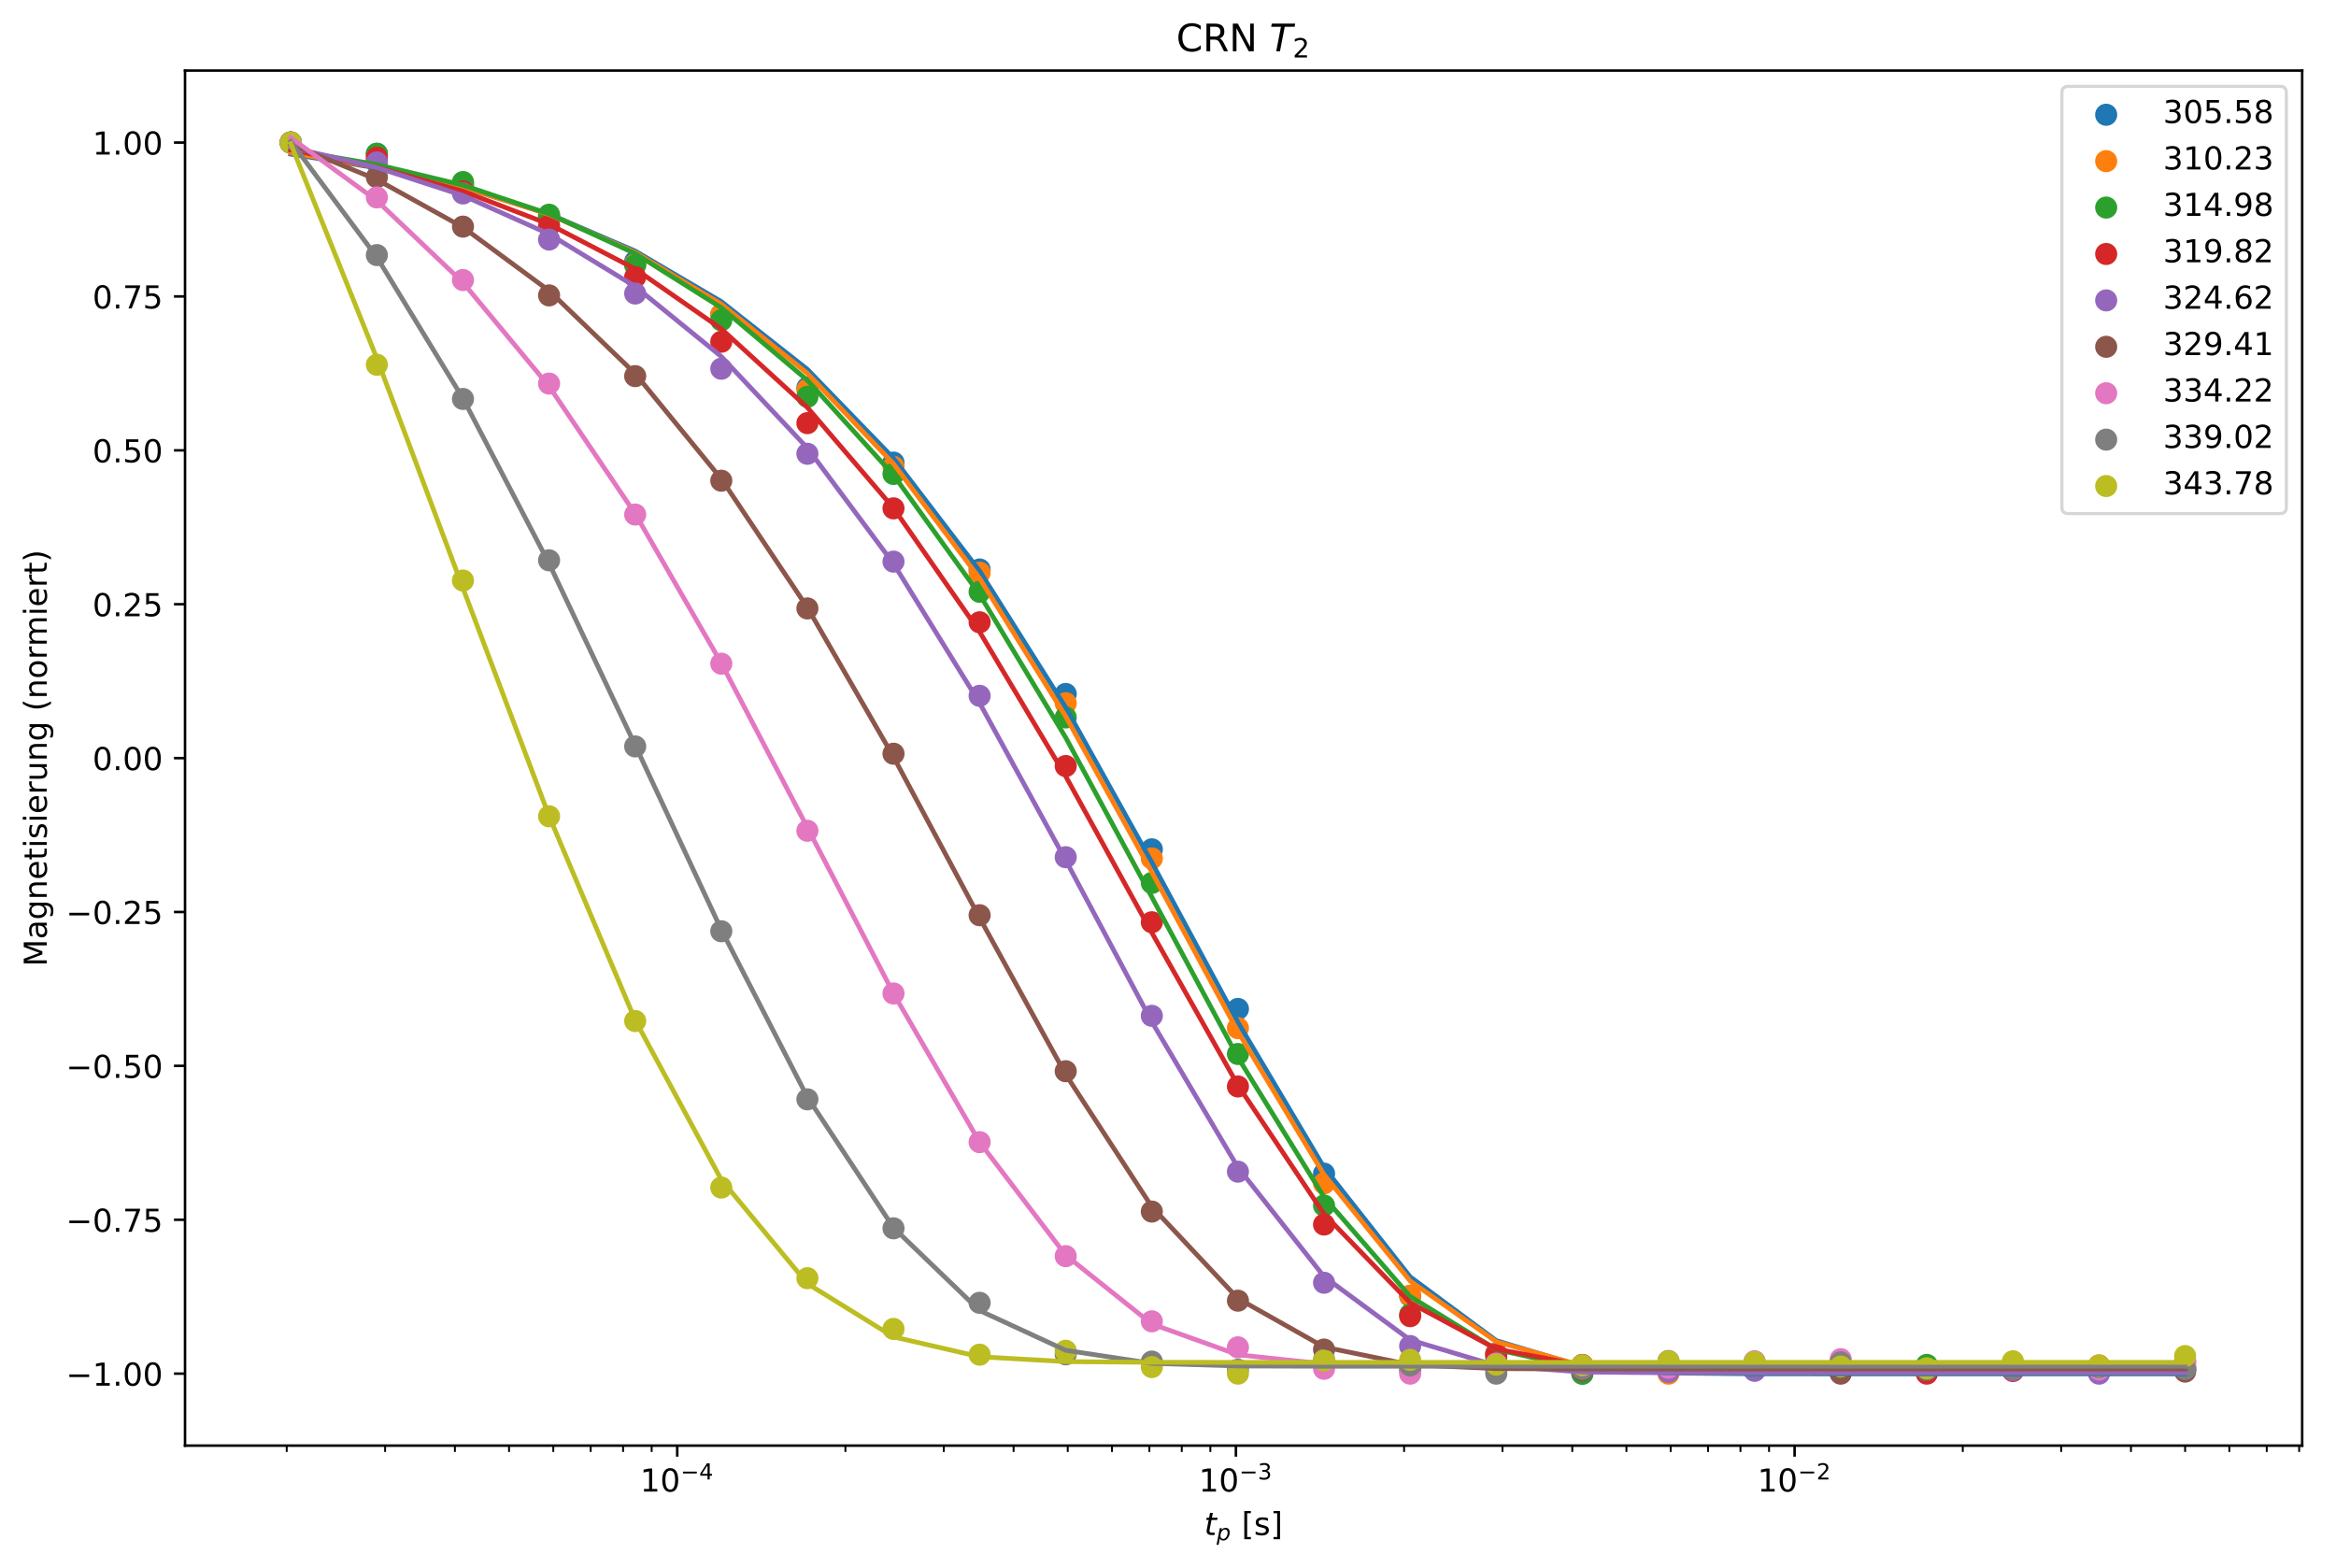 <?xml version="1.0" encoding="utf-8" standalone="no"?>
<!DOCTYPE svg PUBLIC "-//W3C//DTD SVG 1.1//EN"
  "http://www.w3.org/Graphics/SVG/1.1/DTD/svg11.dtd">
<!-- Created with matplotlib (http://matplotlib.org/) -->
<svg height="495.776pt" version="1.1" viewBox="0 0 738.823 495.776" width="738.823pt" xmlns="http://www.w3.org/2000/svg" xmlns:xlink="http://www.w3.org/1999/xlink">
 <defs>
  <style type="text/css">
*{stroke-linecap:butt;stroke-linejoin:round;}
  </style>
 </defs>
 <g id="figure_1">
  <g id="patch_1">
   <path d="M 0 495.776 
L 738.823 495.776 
L 738.823 0 
L 0 0 
z
" style="fill:#ffffff;"/>
  </g>
  <g id="axes_1">
   <g id="patch_2">
    <path d="M 58.523 457.198 
L 728.123 457.198 
L 728.123 22.318 
L 58.523 22.318 
z
" style="fill:#ffffff;"/>
   </g>
   <g id="PathCollection_1">
    <defs>
     <path d="M 0 3 
C 0.796 3 1.559 2.684 2.121 2.121 
C 2.684 1.559 3 0.796 3 0 
C 3 -0.796 2.684 -1.559 2.121 -2.121 
C 1.559 -2.684 0.796 -3 0 -3 
C -0.796 -3 -1.559 -2.684 -2.121 -2.121 
C -2.684 -1.559 -3 -0.796 -3 0 
C -3 0.796 -2.684 1.559 -2.121 2.121 
C -1.559 2.684 -0.796 3 0 3 
z
" id="m200e6d4f61" style="stroke:#1f77b4;"/>
    </defs>
    <g clip-path="url(#pc633389191)">
     <use style="fill:#1f77b4;stroke:#1f77b4;" x="91.96" xlink:href="#m200e6d4f61" y="45.085"/>
     <use style="fill:#1f77b4;stroke:#1f77b4;" x="119.194" xlink:href="#m200e6d4f61" y="48.618"/>
     <use style="fill:#1f77b4;stroke:#1f77b4;" x="146.427" xlink:href="#m200e6d4f61" y="58.566"/>
     <use style="fill:#1f77b4;stroke:#1f77b4;" x="173.661" xlink:href="#m200e6d4f61" y="68.682"/>
     <use style="fill:#1f77b4;stroke:#1f77b4;" x="200.895" xlink:href="#m200e6d4f61" y="82.7"/>
     <use style="fill:#1f77b4;stroke:#1f77b4;" x="228.128" xlink:href="#m200e6d4f61" y="99.488"/>
     <use style="fill:#1f77b4;stroke:#1f77b4;" x="255.362" xlink:href="#m200e6d4f61" y="122.619"/>
     <use style="fill:#1f77b4;stroke:#1f77b4;" x="282.596" xlink:href="#m200e6d4f61" y="146.309"/>
     <use style="fill:#1f77b4;stroke:#1f77b4;" x="309.83" xlink:href="#m200e6d4f61" y="180.114"/>
     <use style="fill:#1f77b4;stroke:#1f77b4;" x="337.063" xlink:href="#m200e6d4f61" y="219.476"/>
     <use style="fill:#1f77b4;stroke:#1f77b4;" x="364.297" xlink:href="#m200e6d4f61" y="268.611"/>
     <use style="fill:#1f77b4;stroke:#1f77b4;" x="391.531" xlink:href="#m200e6d4f61" y="319.094"/>
     <use style="fill:#1f77b4;stroke:#1f77b4;" x="418.764" xlink:href="#m200e6d4f61" y="371.183"/>
     <use style="fill:#1f77b4;stroke:#1f77b4;" x="445.998" xlink:href="#m200e6d4f61" y="409.891"/>
     <use style="fill:#1f77b4;stroke:#1f77b4;" x="473.232" xlink:href="#m200e6d4f61" y="427.99"/>
     <use style="fill:#1f77b4;stroke:#1f77b4;" x="500.466" xlink:href="#m200e6d4f61" y="434.431"/>
     <use style="fill:#1f77b4;stroke:#1f77b4;" x="527.699" xlink:href="#m200e6d4f61" y="433.213"/>
     <use style="fill:#1f77b4;stroke:#1f77b4;" x="554.933" xlink:href="#m200e6d4f61" y="433"/>
     <use style="fill:#1f77b4;stroke:#1f77b4;" x="582.167" xlink:href="#m200e6d4f61" y="432.528"/>
     <use style="fill:#1f77b4;stroke:#1f77b4;" x="609.4" xlink:href="#m200e6d4f61" y="433.963"/>
     <use style="fill:#1f77b4;stroke:#1f77b4;" x="636.634" xlink:href="#m200e6d4f61" y="432.985"/>
     <use style="fill:#1f77b4;stroke:#1f77b4;" x="663.868" xlink:href="#m200e6d4f61" y="433.605"/>
     <use style="fill:#1f77b4;stroke:#1f77b4;" x="691.102" xlink:href="#m200e6d4f61" y="432.693"/>
    </g>
   </g>
   <g id="PathCollection_2">
    <defs>
     <path d="M 0 3 
C 0.796 3 1.559 2.684 2.121 2.121 
C 2.684 1.559 3 0.796 3 0 
C 3 -0.796 2.684 -1.559 2.121 -2.121 
C 1.559 -2.684 0.796 -3 0 -3 
C -0.796 -3 -1.559 -2.684 -2.121 -2.121 
C -2.684 -1.559 -3 -0.796 -3 0 
C -3 0.796 -2.684 1.559 -2.121 2.121 
C -1.559 2.684 -0.796 3 0 3 
z
" id="m811852cd19" style="stroke:#ff7f0e;"/>
    </defs>
    <g clip-path="url(#pc633389191)">
     <use style="fill:#ff7f0e;stroke:#ff7f0e;" x="91.96" xlink:href="#m811852cd19" y="45.085"/>
     <use style="fill:#ff7f0e;stroke:#ff7f0e;" x="119.194" xlink:href="#m811852cd19" y="50.568"/>
     <use style="fill:#ff7f0e;stroke:#ff7f0e;" x="146.427" xlink:href="#m811852cd19" y="58.111"/>
     <use style="fill:#ff7f0e;stroke:#ff7f0e;" x="173.661" xlink:href="#m811852cd19" y="68.393"/>
     <use style="fill:#ff7f0e;stroke:#ff7f0e;" x="200.895" xlink:href="#m811852cd19" y="83.526"/>
     <use style="fill:#ff7f0e;stroke:#ff7f0e;" x="228.128" xlink:href="#m811852cd19" y="99.504"/>
     <use style="fill:#ff7f0e;stroke:#ff7f0e;" x="255.362" xlink:href="#m811852cd19" y="123.257"/>
     <use style="fill:#ff7f0e;stroke:#ff7f0e;" x="282.596" xlink:href="#m811852cd19" y="147.624"/>
     <use style="fill:#ff7f0e;stroke:#ff7f0e;" x="309.83" xlink:href="#m811852cd19" y="181.115"/>
     <use style="fill:#ff7f0e;stroke:#ff7f0e;" x="337.063" xlink:href="#m811852cd19" y="222.398"/>
     <use style="fill:#ff7f0e;stroke:#ff7f0e;" x="364.297" xlink:href="#m811852cd19" y="271.493"/>
     <use style="fill:#ff7f0e;stroke:#ff7f0e;" x="391.531" xlink:href="#m811852cd19" y="325.163"/>
     <use style="fill:#ff7f0e;stroke:#ff7f0e;" x="418.764" xlink:href="#m811852cd19" y="374.24"/>
     <use style="fill:#ff7f0e;stroke:#ff7f0e;" x="445.998" xlink:href="#m811852cd19" y="409.77"/>
     <use style="fill:#ff7f0e;stroke:#ff7f0e;" x="473.232" xlink:href="#m811852cd19" y="428.13"/>
     <use style="fill:#ff7f0e;stroke:#ff7f0e;" x="500.466" xlink:href="#m811852cd19" y="431.73"/>
     <use style="fill:#ff7f0e;stroke:#ff7f0e;" x="527.699" xlink:href="#m811852cd19" y="434.431"/>
     <use style="fill:#ff7f0e;stroke:#ff7f0e;" x="554.933" xlink:href="#m811852cd19" y="432.937"/>
     <use style="fill:#ff7f0e;stroke:#ff7f0e;" x="582.167" xlink:href="#m811852cd19" y="433.191"/>
     <use style="fill:#ff7f0e;stroke:#ff7f0e;" x="609.4" xlink:href="#m811852cd19" y="433.862"/>
     <use style="fill:#ff7f0e;stroke:#ff7f0e;" x="636.634" xlink:href="#m811852cd19" y="432.158"/>
     <use style="fill:#ff7f0e;stroke:#ff7f0e;" x="663.868" xlink:href="#m811852cd19" y="431.798"/>
     <use style="fill:#ff7f0e;stroke:#ff7f0e;" x="691.102" xlink:href="#m811852cd19" y="432.101"/>
    </g>
   </g>
   <g id="PathCollection_3">
    <defs>
     <path d="M 0 3 
C 0.796 3 1.559 2.684 2.121 2.121 
C 2.684 1.559 3 0.796 3 0 
C 3 -0.796 2.684 -1.559 2.121 -2.121 
C 1.559 -2.684 0.796 -3 0 -3 
C -0.796 -3 -1.559 -2.684 -2.121 -2.121 
C -2.684 -1.559 -3 -0.796 -3 0 
C -3 0.796 -2.684 1.559 -2.121 2.121 
C -1.559 2.684 -0.796 3 0 3 
z
" id="m13da45fc4a" style="stroke:#2ca02c;"/>
    </defs>
    <g clip-path="url(#pc633389191)">
     <use style="fill:#2ca02c;stroke:#2ca02c;" x="91.96" xlink:href="#m13da45fc4a" y="45.085"/>
     <use style="fill:#2ca02c;stroke:#2ca02c;" x="119.194" xlink:href="#m13da45fc4a" y="48.65"/>
     <use style="fill:#2ca02c;stroke:#2ca02c;" x="146.427" xlink:href="#m13da45fc4a" y="57.574"/>
     <use style="fill:#2ca02c;stroke:#2ca02c;" x="173.661" xlink:href="#m13da45fc4a" y="67.907"/>
     <use style="fill:#2ca02c;stroke:#2ca02c;" x="200.895" xlink:href="#m13da45fc4a" y="83.882"/>
     <use style="fill:#2ca02c;stroke:#2ca02c;" x="228.128" xlink:href="#m13da45fc4a" y="101.294"/>
     <use style="fill:#2ca02c;stroke:#2ca02c;" x="255.362" xlink:href="#m13da45fc4a" y="125.498"/>
     <use style="fill:#2ca02c;stroke:#2ca02c;" x="282.596" xlink:href="#m13da45fc4a" y="149.886"/>
     <use style="fill:#2ca02c;stroke:#2ca02c;" x="309.83" xlink:href="#m13da45fc4a" y="187.163"/>
     <use style="fill:#2ca02c;stroke:#2ca02c;" x="337.063" xlink:href="#m13da45fc4a" y="226.907"/>
     <use style="fill:#2ca02c;stroke:#2ca02c;" x="364.297" xlink:href="#m13da45fc4a" y="279.24"/>
     <use style="fill:#2ca02c;stroke:#2ca02c;" x="391.531" xlink:href="#m13da45fc4a" y="333.344"/>
     <use style="fill:#2ca02c;stroke:#2ca02c;" x="418.764" xlink:href="#m13da45fc4a" y="381.265"/>
     <use style="fill:#2ca02c;stroke:#2ca02c;" x="445.998" xlink:href="#m13da45fc4a" y="415.72"/>
     <use style="fill:#2ca02c;stroke:#2ca02c;" x="473.232" xlink:href="#m13da45fc4a" y="429.283"/>
     <use style="fill:#2ca02c;stroke:#2ca02c;" x="500.466" xlink:href="#m13da45fc4a" y="434.431"/>
     <use style="fill:#2ca02c;stroke:#2ca02c;" x="527.699" xlink:href="#m13da45fc4a" y="433.402"/>
     <use style="fill:#2ca02c;stroke:#2ca02c;" x="554.933" xlink:href="#m13da45fc4a" y="433.376"/>
     <use style="fill:#2ca02c;stroke:#2ca02c;" x="582.167" xlink:href="#m13da45fc4a" y="434"/>
     <use style="fill:#2ca02c;stroke:#2ca02c;" x="609.4" xlink:href="#m13da45fc4a" y="431.67"/>
     <use style="fill:#2ca02c;stroke:#2ca02c;" x="636.634" xlink:href="#m13da45fc4a" y="433.044"/>
     <use style="fill:#2ca02c;stroke:#2ca02c;" x="663.868" xlink:href="#m13da45fc4a" y="432.996"/>
     <use style="fill:#2ca02c;stroke:#2ca02c;" x="691.102" xlink:href="#m13da45fc4a" y="433.248"/>
    </g>
   </g>
   <g id="PathCollection_4">
    <defs>
     <path d="M 0 3 
C 0.796 3 1.559 2.684 2.121 2.121 
C 2.684 1.559 3 0.796 3 0 
C 3 -0.796 2.684 -1.559 2.121 -2.121 
C 1.559 -2.684 0.796 -3 0 -3 
C -0.796 -3 -1.559 -2.684 -2.121 -2.121 
C -2.684 -1.559 -3 -0.796 -3 0 
C -3 0.796 -2.684 1.559 -2.121 2.121 
C -1.559 2.684 -0.796 3 0 3 
z
" id="m98350bb0d1" style="stroke:#d62728;"/>
    </defs>
    <g clip-path="url(#pc633389191)">
     <use style="fill:#d62728;stroke:#d62728;" x="91.96" xlink:href="#m98350bb0d1" y="45.085"/>
     <use style="fill:#d62728;stroke:#d62728;" x="119.194" xlink:href="#m98350bb0d1" y="49.877"/>
     <use style="fill:#d62728;stroke:#d62728;" x="146.427" xlink:href="#m98350bb0d1" y="60.49"/>
     <use style="fill:#d62728;stroke:#d62728;" x="173.661" xlink:href="#m98350bb0d1" y="71.388"/>
     <use style="fill:#d62728;stroke:#d62728;" x="200.895" xlink:href="#m98350bb0d1" y="87.623"/>
     <use style="fill:#d62728;stroke:#d62728;" x="228.128" xlink:href="#m98350bb0d1" y="108.08"/>
     <use style="fill:#d62728;stroke:#d62728;" x="255.362" xlink:href="#m98350bb0d1" y="133.82"/>
     <use style="fill:#d62728;stroke:#d62728;" x="282.596" xlink:href="#m98350bb0d1" y="160.775"/>
     <use style="fill:#d62728;stroke:#d62728;" x="309.83" xlink:href="#m98350bb0d1" y="196.807"/>
     <use style="fill:#d62728;stroke:#d62728;" x="337.063" xlink:href="#m98350bb0d1" y="242.273"/>
     <use style="fill:#d62728;stroke:#d62728;" x="364.297" xlink:href="#m98350bb0d1" y="291.676"/>
     <use style="fill:#d62728;stroke:#d62728;" x="391.531" xlink:href="#m98350bb0d1" y="343.607"/>
     <use style="fill:#d62728;stroke:#d62728;" x="418.764" xlink:href="#m98350bb0d1" y="387.274"/>
     <use style="fill:#d62728;stroke:#d62728;" x="445.998" xlink:href="#m98350bb0d1" y="416.246"/>
     <use style="fill:#d62728;stroke:#d62728;" x="473.232" xlink:href="#m98350bb0d1" y="428.438"/>
     <use style="fill:#d62728;stroke:#d62728;" x="500.466" xlink:href="#m98350bb0d1" y="431.679"/>
     <use style="fill:#d62728;stroke:#d62728;" x="527.699" xlink:href="#m98350bb0d1" y="431.861"/>
     <use style="fill:#d62728;stroke:#d62728;" x="554.933" xlink:href="#m98350bb0d1" y="431.535"/>
     <use style="fill:#d62728;stroke:#d62728;" x="582.167" xlink:href="#m98350bb0d1" y="431.886"/>
     <use style="fill:#d62728;stroke:#d62728;" x="609.4" xlink:href="#m98350bb0d1" y="434.431"/>
     <use style="fill:#d62728;stroke:#d62728;" x="636.634" xlink:href="#m98350bb0d1" y="433.6"/>
     <use style="fill:#d62728;stroke:#d62728;" x="663.868" xlink:href="#m98350bb0d1" y="432.087"/>
     <use style="fill:#d62728;stroke:#d62728;" x="691.102" xlink:href="#m98350bb0d1" y="430.577"/>
    </g>
   </g>
   <g id="PathCollection_5">
    <defs>
     <path d="M 0 3 
C 0.796 3 1.559 2.684 2.121 2.121 
C 2.684 1.559 3 0.796 3 0 
C 3 -0.796 2.684 -1.559 2.121 -2.121 
C 1.559 -2.684 0.796 -3 0 -3 
C -0.796 -3 -1.559 -2.684 -2.121 -2.121 
C -2.684 -1.559 -3 -0.796 -3 0 
C -3 0.796 -2.684 1.559 -2.121 2.121 
C -1.559 2.684 -0.796 3 0 3 
z
" id="maecccc0db6" style="stroke:#9467bd;"/>
    </defs>
    <g clip-path="url(#pc633389191)">
     <use style="fill:#9467bd;stroke:#9467bd;" x="91.96" xlink:href="#maecccc0db6" y="45.085"/>
     <use style="fill:#9467bd;stroke:#9467bd;" x="119.194" xlink:href="#maecccc0db6" y="51.378"/>
     <use style="fill:#9467bd;stroke:#9467bd;" x="146.427" xlink:href="#maecccc0db6" y="61.183"/>
     <use style="fill:#9467bd;stroke:#9467bd;" x="173.661" xlink:href="#maecccc0db6" y="75.761"/>
     <use style="fill:#9467bd;stroke:#9467bd;" x="200.895" xlink:href="#maecccc0db6" y="92.828"/>
     <use style="fill:#9467bd;stroke:#9467bd;" x="228.128" xlink:href="#maecccc0db6" y="116.615"/>
     <use style="fill:#9467bd;stroke:#9467bd;" x="255.362" xlink:href="#maecccc0db6" y="143.507"/>
     <use style="fill:#9467bd;stroke:#9467bd;" x="282.596" xlink:href="#maecccc0db6" y="177.623"/>
     <use style="fill:#9467bd;stroke:#9467bd;" x="309.83" xlink:href="#maecccc0db6" y="220.068"/>
     <use style="fill:#9467bd;stroke:#9467bd;" x="337.063" xlink:href="#maecccc0db6" y="271.101"/>
     <use style="fill:#9467bd;stroke:#9467bd;" x="364.297" xlink:href="#maecccc0db6" y="321.265"/>
     <use style="fill:#9467bd;stroke:#9467bd;" x="391.531" xlink:href="#maecccc0db6" y="370.556"/>
     <use style="fill:#9467bd;stroke:#9467bd;" x="418.764" xlink:href="#maecccc0db6" y="405.681"/>
     <use style="fill:#9467bd;stroke:#9467bd;" x="445.998" xlink:href="#maecccc0db6" y="425.7"/>
     <use style="fill:#9467bd;stroke:#9467bd;" x="473.232" xlink:href="#maecccc0db6" y="433.232"/>
     <use style="fill:#9467bd;stroke:#9467bd;" x="500.466" xlink:href="#maecccc0db6" y="433.249"/>
     <use style="fill:#9467bd;stroke:#9467bd;" x="527.699" xlink:href="#maecccc0db6" y="433.855"/>
     <use style="fill:#9467bd;stroke:#9467bd;" x="554.933" xlink:href="#maecccc0db6" y="433.531"/>
     <use style="fill:#9467bd;stroke:#9467bd;" x="582.167" xlink:href="#maecccc0db6" y="434.239"/>
     <use style="fill:#9467bd;stroke:#9467bd;" x="609.4" xlink:href="#maecccc0db6" y="433.298"/>
     <use style="fill:#9467bd;stroke:#9467bd;" x="636.634" xlink:href="#maecccc0db6" y="433.342"/>
     <use style="fill:#9467bd;stroke:#9467bd;" x="663.868" xlink:href="#maecccc0db6" y="434.431"/>
     <use style="fill:#9467bd;stroke:#9467bd;" x="691.102" xlink:href="#maecccc0db6" y="433.061"/>
    </g>
   </g>
   <g id="PathCollection_6">
    <defs>
     <path d="M 0 3 
C 0.796 3 1.559 2.684 2.121 2.121 
C 2.684 1.559 3 0.796 3 0 
C 3 -0.796 2.684 -1.559 2.121 -2.121 
C 1.559 -2.684 0.796 -3 0 -3 
C -0.796 -3 -1.559 -2.684 -2.121 -2.121 
C -2.684 -1.559 -3 -0.796 -3 0 
C -3 0.796 -2.684 1.559 -2.121 2.121 
C -1.559 2.684 -0.796 3 0 3 
z
" id="m35fc1d4f8a" style="stroke:#8c564b;"/>
    </defs>
    <g clip-path="url(#pc633389191)">
     <use style="fill:#8c564b;stroke:#8c564b;" x="91.96" xlink:href="#m35fc1d4f8a" y="45.085"/>
     <use style="fill:#8c564b;stroke:#8c564b;" x="119.194" xlink:href="#m35fc1d4f8a" y="56.042"/>
     <use style="fill:#8c564b;stroke:#8c564b;" x="146.427" xlink:href="#m35fc1d4f8a" y="71.673"/>
     <use style="fill:#8c564b;stroke:#8c564b;" x="173.661" xlink:href="#m35fc1d4f8a" y="93.421"/>
     <use style="fill:#8c564b;stroke:#8c564b;" x="200.895" xlink:href="#m35fc1d4f8a" y="118.953"/>
     <use style="fill:#8c564b;stroke:#8c564b;" x="228.128" xlink:href="#m35fc1d4f8a" y="152.026"/>
     <use style="fill:#8c564b;stroke:#8c564b;" x="255.362" xlink:href="#m35fc1d4f8a" y="192.423"/>
     <use style="fill:#8c564b;stroke:#8c564b;" x="282.596" xlink:href="#m35fc1d4f8a" y="238.372"/>
     <use style="fill:#8c564b;stroke:#8c564b;" x="309.83" xlink:href="#m35fc1d4f8a" y="289.446"/>
     <use style="fill:#8c564b;stroke:#8c564b;" x="337.063" xlink:href="#m35fc1d4f8a" y="338.787"/>
     <use style="fill:#8c564b;stroke:#8c564b;" x="364.297" xlink:href="#m35fc1d4f8a" y="383.172"/>
     <use style="fill:#8c564b;stroke:#8c564b;" x="391.531" xlink:href="#m35fc1d4f8a" y="411.353"/>
     <use style="fill:#8c564b;stroke:#8c564b;" x="418.764" xlink:href="#m35fc1d4f8a" y="426.81"/>
     <use style="fill:#8c564b;stroke:#8c564b;" x="445.998" xlink:href="#m35fc1d4f8a" y="433.354"/>
     <use style="fill:#8c564b;stroke:#8c564b;" x="473.232" xlink:href="#m35fc1d4f8a" y="432.411"/>
     <use style="fill:#8c564b;stroke:#8c564b;" x="500.466" xlink:href="#m35fc1d4f8a" y="433.495"/>
     <use style="fill:#8c564b;stroke:#8c564b;" x="527.699" xlink:href="#m35fc1d4f8a" y="431.967"/>
     <use style="fill:#8c564b;stroke:#8c564b;" x="554.933" xlink:href="#m35fc1d4f8a" y="430.778"/>
     <use style="fill:#8c564b;stroke:#8c564b;" x="582.167" xlink:href="#m35fc1d4f8a" y="434.431"/>
     <use style="fill:#8c564b;stroke:#8c564b;" x="609.4" xlink:href="#m35fc1d4f8a" y="433.349"/>
     <use style="fill:#8c564b;stroke:#8c564b;" x="636.634" xlink:href="#m35fc1d4f8a" y="432.061"/>
     <use style="fill:#8c564b;stroke:#8c564b;" x="663.868" xlink:href="#m35fc1d4f8a" y="432.785"/>
     <use style="fill:#8c564b;stroke:#8c564b;" x="691.102" xlink:href="#m35fc1d4f8a" y="433.779"/>
    </g>
   </g>
   <g id="PathCollection_7">
    <defs>
     <path d="M 0 3 
C 0.796 3 1.559 2.684 2.121 2.121 
C 2.684 1.559 3 0.796 3 0 
C 3 -0.796 2.684 -1.559 2.121 -2.121 
C 1.559 -2.684 0.796 -3 0 -3 
C -0.796 -3 -1.559 -2.684 -2.121 -2.121 
C -2.684 -1.559 -3 -0.796 -3 0 
C -3 0.796 -2.684 1.559 -2.121 2.121 
C -1.559 2.684 -0.796 3 0 3 
z
" id="mf879ed3805" style="stroke:#e377c2;"/>
    </defs>
    <g clip-path="url(#pc633389191)">
     <use style="fill:#e377c2;stroke:#e377c2;" x="91.96" xlink:href="#mf879ed3805" y="45.085"/>
     <use style="fill:#e377c2;stroke:#e377c2;" x="119.194" xlink:href="#mf879ed3805" y="62.433"/>
     <use style="fill:#e377c2;stroke:#e377c2;" x="146.427" xlink:href="#mf879ed3805" y="88.571"/>
     <use style="fill:#e377c2;stroke:#e377c2;" x="173.661" xlink:href="#mf879ed3805" y="121.31"/>
     <use style="fill:#e377c2;stroke:#e377c2;" x="200.895" xlink:href="#mf879ed3805" y="162.725"/>
     <use style="fill:#e377c2;stroke:#e377c2;" x="228.128" xlink:href="#mf879ed3805" y="209.895"/>
     <use style="fill:#e377c2;stroke:#e377c2;" x="255.362" xlink:href="#mf879ed3805" y="262.745"/>
     <use style="fill:#e377c2;stroke:#e377c2;" x="282.596" xlink:href="#mf879ed3805" y="314.197"/>
     <use style="fill:#e377c2;stroke:#e377c2;" x="309.83" xlink:href="#mf879ed3805" y="361.22"/>
     <use style="fill:#e377c2;stroke:#e377c2;" x="337.063" xlink:href="#mf879ed3805" y="397.268"/>
     <use style="fill:#e377c2;stroke:#e377c2;" x="364.297" xlink:href="#mf879ed3805" y="417.882"/>
     <use style="fill:#e377c2;stroke:#e377c2;" x="391.531" xlink:href="#mf879ed3805" y="426.104"/>
     <use style="fill:#e377c2;stroke:#e377c2;" x="418.764" xlink:href="#mf879ed3805" y="432.897"/>
     <use style="fill:#e377c2;stroke:#e377c2;" x="445.998" xlink:href="#mf879ed3805" y="434.431"/>
     <use style="fill:#e377c2;stroke:#e377c2;" x="473.232" xlink:href="#mf879ed3805" y="431.236"/>
     <use style="fill:#e377c2;stroke:#e377c2;" x="500.466" xlink:href="#mf879ed3805" y="431.873"/>
     <use style="fill:#e377c2;stroke:#e377c2;" x="527.699" xlink:href="#mf879ed3805" y="432.563"/>
     <use style="fill:#e377c2;stroke:#e377c2;" x="554.933" xlink:href="#mf879ed3805" y="430.513"/>
     <use style="fill:#e377c2;stroke:#e377c2;" x="582.167" xlink:href="#mf879ed3805" y="429.85"/>
     <use style="fill:#e377c2;stroke:#e377c2;" x="609.4" xlink:href="#mf879ed3805" y="432.973"/>
     <use style="fill:#e377c2;stroke:#e377c2;" x="636.634" xlink:href="#mf879ed3805" y="432.288"/>
     <use style="fill:#e377c2;stroke:#e377c2;" x="663.868" xlink:href="#mf879ed3805" y="433.105"/>
     <use style="fill:#e377c2;stroke:#e377c2;" x="691.102" xlink:href="#mf879ed3805" y="431.002"/>
    </g>
   </g>
   <g id="PathCollection_8">
    <defs>
     <path d="M 0 3 
C 0.796 3 1.559 2.684 2.121 2.121 
C 2.684 1.559 3 0.796 3 0 
C 3 -0.796 2.684 -1.559 2.121 -2.121 
C 1.559 -2.684 0.796 -3 0 -3 
C -0.796 -3 -1.559 -2.684 -2.121 -2.121 
C -2.684 -1.559 -3 -0.796 -3 0 
C -3 0.796 -2.684 1.559 -2.121 2.121 
C -1.559 2.684 -0.796 3 0 3 
z
" id="mf38b5bb668" style="stroke:#7f7f7f;"/>
    </defs>
    <g clip-path="url(#pc633389191)">
     <use style="fill:#7f7f7f;stroke:#7f7f7f;" x="91.96" xlink:href="#mf38b5bb668" y="45.085"/>
     <use style="fill:#7f7f7f;stroke:#7f7f7f;" x="119.194" xlink:href="#mf38b5bb668" y="80.671"/>
     <use style="fill:#7f7f7f;stroke:#7f7f7f;" x="146.427" xlink:href="#mf38b5bb668" y="126.173"/>
     <use style="fill:#7f7f7f;stroke:#7f7f7f;" x="173.661" xlink:href="#mf38b5bb668" y="177.208"/>
     <use style="fill:#7f7f7f;stroke:#7f7f7f;" x="200.895" xlink:href="#mf38b5bb668" y="236.064"/>
     <use style="fill:#7f7f7f;stroke:#7f7f7f;" x="228.128" xlink:href="#mf38b5bb668" y="294.514"/>
     <use style="fill:#7f7f7f;stroke:#7f7f7f;" x="255.362" xlink:href="#mf38b5bb668" y="347.678"/>
     <use style="fill:#7f7f7f;stroke:#7f7f7f;" x="282.596" xlink:href="#mf38b5bb668" y="388.474"/>
     <use style="fill:#7f7f7f;stroke:#7f7f7f;" x="309.83" xlink:href="#mf38b5bb668" y="412.026"/>
     <use style="fill:#7f7f7f;stroke:#7f7f7f;" x="337.063" xlink:href="#mf38b5bb668" y="428.323"/>
     <use style="fill:#7f7f7f;stroke:#7f7f7f;" x="364.297" xlink:href="#mf38b5bb668" y="430.616"/>
     <use style="fill:#7f7f7f;stroke:#7f7f7f;" x="391.531" xlink:href="#mf38b5bb668" y="433.178"/>
     <use style="fill:#7f7f7f;stroke:#7f7f7f;" x="418.764" xlink:href="#mf38b5bb668" y="430.015"/>
     <use style="fill:#7f7f7f;stroke:#7f7f7f;" x="445.998" xlink:href="#mf38b5bb668" y="431.843"/>
     <use style="fill:#7f7f7f;stroke:#7f7f7f;" x="473.232" xlink:href="#mf38b5bb668" y="434.431"/>
     <use style="fill:#7f7f7f;stroke:#7f7f7f;" x="500.466" xlink:href="#mf38b5bb668" y="432.942"/>
     <use style="fill:#7f7f7f;stroke:#7f7f7f;" x="527.699" xlink:href="#mf38b5bb668" y="430.433"/>
     <use style="fill:#7f7f7f;stroke:#7f7f7f;" x="554.933" xlink:href="#mf38b5bb668" y="432.178"/>
     <use style="fill:#7f7f7f;stroke:#7f7f7f;" x="582.167" xlink:href="#mf38b5bb668" y="430.857"/>
     <use style="fill:#7f7f7f;stroke:#7f7f7f;" x="609.4" xlink:href="#mf38b5bb668" y="433.044"/>
     <use style="fill:#7f7f7f;stroke:#7f7f7f;" x="636.634" xlink:href="#mf38b5bb668" y="432.908"/>
     <use style="fill:#7f7f7f;stroke:#7f7f7f;" x="663.868" xlink:href="#mf38b5bb668" y="432.341"/>
     <use style="fill:#7f7f7f;stroke:#7f7f7f;" x="691.102" xlink:href="#mf38b5bb668" y="432.973"/>
    </g>
   </g>
   <g id="PathCollection_9">
    <defs>
     <path d="M 0 3 
C 0.796 3 1.559 2.684 2.121 2.121 
C 2.684 1.559 3 0.796 3 0 
C 3 -0.796 2.684 -1.559 2.121 -2.121 
C 1.559 -2.684 0.796 -3 0 -3 
C -0.796 -3 -1.559 -2.684 -2.121 -2.121 
C -2.684 -1.559 -3 -0.796 -3 0 
C -3 0.796 -2.684 1.559 -2.121 2.121 
C -1.559 2.684 -0.796 3 0 3 
z
" id="md9d9187d79" style="stroke:#bcbd22;"/>
    </defs>
    <g clip-path="url(#pc633389191)">
     <use style="fill:#bcbd22;stroke:#bcbd22;" x="91.96" xlink:href="#md9d9187d79" y="45.085"/>
     <use style="fill:#bcbd22;stroke:#bcbd22;" x="119.194" xlink:href="#md9d9187d79" y="115.358"/>
     <use style="fill:#bcbd22;stroke:#bcbd22;" x="146.427" xlink:href="#md9d9187d79" y="183.597"/>
     <use style="fill:#bcbd22;stroke:#bcbd22;" x="173.661" xlink:href="#md9d9187d79" y="258.165"/>
     <use style="fill:#bcbd22;stroke:#bcbd22;" x="200.895" xlink:href="#md9d9187d79" y="322.911"/>
     <use style="fill:#bcbd22;stroke:#bcbd22;" x="228.128" xlink:href="#md9d9187d79" y="375.577"/>
     <use style="fill:#bcbd22;stroke:#bcbd22;" x="255.362" xlink:href="#md9d9187d79" y="404.245"/>
     <use style="fill:#bcbd22;stroke:#bcbd22;" x="282.596" xlink:href="#md9d9187d79" y="420.289"/>
     <use style="fill:#bcbd22;stroke:#bcbd22;" x="309.83" xlink:href="#md9d9187d79" y="428.433"/>
     <use style="fill:#bcbd22;stroke:#bcbd22;" x="337.063" xlink:href="#md9d9187d79" y="427.193"/>
     <use style="fill:#bcbd22;stroke:#bcbd22;" x="364.297" xlink:href="#md9d9187d79" y="432.353"/>
     <use style="fill:#bcbd22;stroke:#bcbd22;" x="391.531" xlink:href="#md9d9187d79" y="434.431"/>
     <use style="fill:#bcbd22;stroke:#bcbd22;" x="418.764" xlink:href="#md9d9187d79" y="430.301"/>
     <use style="fill:#bcbd22;stroke:#bcbd22;" x="445.998" xlink:href="#md9d9187d79" y="430.076"/>
     <use style="fill:#bcbd22;stroke:#bcbd22;" x="473.232" xlink:href="#md9d9187d79" y="431.578"/>
     <use style="fill:#bcbd22;stroke:#bcbd22;" x="500.466" xlink:href="#md9d9187d79" y="431.795"/>
     <use style="fill:#bcbd22;stroke:#bcbd22;" x="527.699" xlink:href="#md9d9187d79" y="430.536"/>
     <use style="fill:#bcbd22;stroke:#bcbd22;" x="554.933" xlink:href="#md9d9187d79" y="430.765"/>
     <use style="fill:#bcbd22;stroke:#bcbd22;" x="582.167" xlink:href="#md9d9187d79" y="432.192"/>
     <use style="fill:#bcbd22;stroke:#bcbd22;" x="609.4" xlink:href="#md9d9187d79" y="432.73"/>
     <use style="fill:#bcbd22;stroke:#bcbd22;" x="636.634" xlink:href="#md9d9187d79" y="430.517"/>
     <use style="fill:#bcbd22;stroke:#bcbd22;" x="663.868" xlink:href="#md9d9187d79" y="431.948"/>
     <use style="fill:#bcbd22;stroke:#bcbd22;" x="691.102" xlink:href="#md9d9187d79" y="428.868"/>
    </g>
   </g>
   <g id="matplotlib.axis_1">
    <g id="xtick_1">
     <g id="line2d_1">
      <defs>
       <path d="M 0 0 
L 0 3.5 
" id="mf7bb6918e9" style="stroke:#000000;stroke-width:0.8;"/>
      </defs>
      <g>
       <use style="stroke:#000000;stroke-width:0.8;" x="214.193" xlink:href="#mf7bb6918e9" y="457.198"/>
      </g>
     </g>
     <g id="text_1">
      <!-- $\mathdefault{10^{-4}}$ -->
      <defs>
       <path d="M 12.406 8.297 
L 28.516 8.297 
L 28.516 63.922 
L 10.984 60.406 
L 10.984 69.391 
L 28.422 72.906 
L 38.281 72.906 
L 38.281 8.297 
L 54.391 8.297 
L 54.391 0 
L 12.406 0 
z
" id="DejaVuSans-31"/>
       <path d="M 31.781 66.406 
Q 24.172 66.406 20.328 58.906 
Q 16.5 51.422 16.5 36.375 
Q 16.5 21.391 20.328 13.891 
Q 24.172 6.391 31.781 6.391 
Q 39.453 6.391 43.281 13.891 
Q 47.125 21.391 47.125 36.375 
Q 47.125 51.422 43.281 58.906 
Q 39.453 66.406 31.781 66.406 
z
M 31.781 74.219 
Q 44.047 74.219 50.516 64.516 
Q 56.984 54.828 56.984 36.375 
Q 56.984 17.969 50.516 8.266 
Q 44.047 -1.422 31.781 -1.422 
Q 19.531 -1.422 13.062 8.266 
Q 6.594 17.969 6.594 36.375 
Q 6.594 54.828 13.062 64.516 
Q 19.531 74.219 31.781 74.219 
z
" id="DejaVuSans-30"/>
       <path d="M 10.594 35.5 
L 73.188 35.5 
L 73.188 27.203 
L 10.594 27.203 
z
" id="DejaVuSans-2212"/>
       <path d="M 37.797 64.312 
L 12.891 25.391 
L 37.797 25.391 
z
M 35.203 72.906 
L 47.609 72.906 
L 47.609 25.391 
L 58.016 25.391 
L 58.016 17.188 
L 47.609 17.188 
L 47.609 0 
L 37.797 0 
L 37.797 17.188 
L 4.891 17.188 
L 4.891 26.703 
z
" id="DejaVuSans-34"/>
      </defs>
      <g transform="translate(202.443 471.797)scale(0.1 -0.1)">
       <use transform="translate(0 0.684)" xlink:href="#DejaVuSans-31"/>
       <use transform="translate(63.623 0.684)" xlink:href="#DejaVuSans-30"/>
       <use transform="translate(128.203 38.966)scale(0.7)" xlink:href="#DejaVuSans-2212"/>
       <use transform="translate(186.855 38.966)scale(0.7)" xlink:href="#DejaVuSans-34"/>
      </g>
     </g>
    </g>
    <g id="xtick_2">
     <g id="line2d_2">
      <g>
       <use style="stroke:#000000;stroke-width:0.8;" x="390.893" xlink:href="#mf7bb6918e9" y="457.198"/>
      </g>
     </g>
     <g id="text_2">
      <!-- $\mathdefault{10^{-3}}$ -->
      <defs>
       <path d="M 40.578 39.312 
Q 47.656 37.797 51.625 33 
Q 55.609 28.219 55.609 21.188 
Q 55.609 10.406 48.188 4.484 
Q 40.766 -1.422 27.094 -1.422 
Q 22.516 -1.422 17.656 -0.516 
Q 12.797 0.391 7.625 2.203 
L 7.625 11.719 
Q 11.719 9.328 16.594 8.109 
Q 21.484 6.891 26.812 6.891 
Q 36.078 6.891 40.938 10.547 
Q 45.797 14.203 45.797 21.188 
Q 45.797 27.641 41.281 31.266 
Q 36.766 34.906 28.719 34.906 
L 20.219 34.906 
L 20.219 43.016 
L 29.109 43.016 
Q 36.375 43.016 40.234 45.922 
Q 44.094 48.828 44.094 54.297 
Q 44.094 59.906 40.109 62.906 
Q 36.141 65.922 28.719 65.922 
Q 24.656 65.922 20.016 65.031 
Q 15.375 64.156 9.812 62.312 
L 9.812 71.094 
Q 15.438 72.656 20.344 73.438 
Q 25.25 74.219 29.594 74.219 
Q 40.828 74.219 47.359 69.109 
Q 53.906 64.016 53.906 55.328 
Q 53.906 49.266 50.438 45.094 
Q 46.969 40.922 40.578 39.312 
z
" id="DejaVuSans-33"/>
      </defs>
      <g transform="translate(379.143 471.797)scale(0.1 -0.1)">
       <use transform="translate(0 0.766)" xlink:href="#DejaVuSans-31"/>
       <use transform="translate(63.623 0.766)" xlink:href="#DejaVuSans-30"/>
       <use transform="translate(128.203 39.047)scale(0.7)" xlink:href="#DejaVuSans-2212"/>
       <use transform="translate(186.855 39.047)scale(0.7)" xlink:href="#DejaVuSans-33"/>
      </g>
     </g>
    </g>
    <g id="xtick_3">
     <g id="line2d_3">
      <g>
       <use style="stroke:#000000;stroke-width:0.8;" x="567.593" xlink:href="#mf7bb6918e9" y="457.198"/>
      </g>
     </g>
     <g id="text_3">
      <!-- $\mathdefault{10^{-2}}$ -->
      <defs>
       <path d="M 19.188 8.297 
L 53.609 8.297 
L 53.609 0 
L 7.328 0 
L 7.328 8.297 
Q 12.938 14.109 22.625 23.891 
Q 32.328 33.688 34.812 36.531 
Q 39.547 41.844 41.422 45.531 
Q 43.312 49.219 43.312 52.781 
Q 43.312 58.594 39.234 62.25 
Q 35.156 65.922 28.609 65.922 
Q 23.969 65.922 18.812 64.312 
Q 13.672 62.703 7.812 59.422 
L 7.812 69.391 
Q 13.766 71.781 18.938 73 
Q 24.125 74.219 28.422 74.219 
Q 39.75 74.219 46.484 68.547 
Q 53.219 62.891 53.219 53.422 
Q 53.219 48.922 51.531 44.891 
Q 49.859 40.875 45.406 35.406 
Q 44.188 33.984 37.641 27.219 
Q 31.109 20.453 19.188 8.297 
z
" id="DejaVuSans-32"/>
      </defs>
      <g transform="translate(555.843 471.797)scale(0.1 -0.1)">
       <use transform="translate(0 0.766)" xlink:href="#DejaVuSans-31"/>
       <use transform="translate(63.623 0.766)" xlink:href="#DejaVuSans-30"/>
       <use transform="translate(128.203 39.047)scale(0.7)" xlink:href="#DejaVuSans-2212"/>
       <use transform="translate(186.855 39.047)scale(0.7)" xlink:href="#DejaVuSans-32"/>
      </g>
     </g>
    </g>
    <g id="xtick_4">
     <g id="line2d_4">
      <defs>
       <path d="M 0 0 
L 0 2 
" id="ma7acbbd791" style="stroke:#000000;stroke-width:0.6;"/>
      </defs>
      <g>
       <use style="stroke:#000000;stroke-width:0.6;" x="90.684" xlink:href="#ma7acbbd791" y="457.198"/>
      </g>
     </g>
    </g>
    <g id="xtick_5">
     <g id="line2d_5">
      <g>
       <use style="stroke:#000000;stroke-width:0.6;" x="121.8" xlink:href="#ma7acbbd791" y="457.198"/>
      </g>
     </g>
    </g>
    <g id="xtick_6">
     <g id="line2d_6">
      <g>
       <use style="stroke:#000000;stroke-width:0.6;" x="143.877" xlink:href="#ma7acbbd791" y="457.198"/>
      </g>
     </g>
    </g>
    <g id="xtick_7">
     <g id="line2d_7">
      <g>
       <use style="stroke:#000000;stroke-width:0.6;" x="161.001" xlink:href="#ma7acbbd791" y="457.198"/>
      </g>
     </g>
    </g>
    <g id="xtick_8">
     <g id="line2d_8">
      <g>
       <use style="stroke:#000000;stroke-width:0.6;" x="174.992" xlink:href="#ma7acbbd791" y="457.198"/>
      </g>
     </g>
    </g>
    <g id="xtick_9">
     <g id="line2d_9">
      <g>
       <use style="stroke:#000000;stroke-width:0.6;" x="186.821" xlink:href="#ma7acbbd791" y="457.198"/>
      </g>
     </g>
    </g>
    <g id="xtick_10">
     <g id="line2d_10">
      <g>
       <use style="stroke:#000000;stroke-width:0.6;" x="197.069" xlink:href="#ma7acbbd791" y="457.198"/>
      </g>
     </g>
    </g>
    <g id="xtick_11">
     <g id="line2d_11">
      <g>
       <use style="stroke:#000000;stroke-width:0.6;" x="206.107" xlink:href="#ma7acbbd791" y="457.198"/>
      </g>
     </g>
    </g>
    <g id="xtick_12">
     <g id="line2d_12">
      <g>
       <use style="stroke:#000000;stroke-width:0.6;" x="267.385" xlink:href="#ma7acbbd791" y="457.198"/>
      </g>
     </g>
    </g>
    <g id="xtick_13">
     <g id="line2d_13">
      <g>
       <use style="stroke:#000000;stroke-width:0.6;" x="298.5" xlink:href="#ma7acbbd791" y="457.198"/>
      </g>
     </g>
    </g>
    <g id="xtick_14">
     <g id="line2d_14">
      <g>
       <use style="stroke:#000000;stroke-width:0.6;" x="320.577" xlink:href="#ma7acbbd791" y="457.198"/>
      </g>
     </g>
    </g>
    <g id="xtick_15">
     <g id="line2d_15">
      <g>
       <use style="stroke:#000000;stroke-width:0.6;" x="337.701" xlink:href="#ma7acbbd791" y="457.198"/>
      </g>
     </g>
    </g>
    <g id="xtick_16">
     <g id="line2d_16">
      <g>
       <use style="stroke:#000000;stroke-width:0.6;" x="351.692" xlink:href="#ma7acbbd791" y="457.198"/>
      </g>
     </g>
    </g>
    <g id="xtick_17">
     <g id="line2d_17">
      <g>
       <use style="stroke:#000000;stroke-width:0.6;" x="363.522" xlink:href="#ma7acbbd791" y="457.198"/>
      </g>
     </g>
    </g>
    <g id="xtick_18">
     <g id="line2d_18">
      <g>
       <use style="stroke:#000000;stroke-width:0.6;" x="373.769" xlink:href="#ma7acbbd791" y="457.198"/>
      </g>
     </g>
    </g>
    <g id="xtick_19">
     <g id="line2d_19">
      <g>
       <use style="stroke:#000000;stroke-width:0.6;" x="382.808" xlink:href="#ma7acbbd791" y="457.198"/>
      </g>
     </g>
    </g>
    <g id="xtick_20">
     <g id="line2d_20">
      <g>
       <use style="stroke:#000000;stroke-width:0.6;" x="444.085" xlink:href="#ma7acbbd791" y="457.198"/>
      </g>
     </g>
    </g>
    <g id="xtick_21">
     <g id="line2d_21">
      <g>
       <use style="stroke:#000000;stroke-width:0.6;" x="475.2" xlink:href="#ma7acbbd791" y="457.198"/>
      </g>
     </g>
    </g>
    <g id="xtick_22">
     <g id="line2d_22">
      <g>
       <use style="stroke:#000000;stroke-width:0.6;" x="497.277" xlink:href="#ma7acbbd791" y="457.198"/>
      </g>
     </g>
    </g>
    <g id="xtick_23">
     <g id="line2d_23">
      <g>
       <use style="stroke:#000000;stroke-width:0.6;" x="514.401" xlink:href="#ma7acbbd791" y="457.198"/>
      </g>
     </g>
    </g>
    <g id="xtick_24">
     <g id="line2d_24">
      <g>
       <use style="stroke:#000000;stroke-width:0.6;" x="528.393" xlink:href="#ma7acbbd791" y="457.198"/>
      </g>
     </g>
    </g>
    <g id="xtick_25">
     <g id="line2d_25">
      <g>
       <use style="stroke:#000000;stroke-width:0.6;" x="540.222" xlink:href="#ma7acbbd791" y="457.198"/>
      </g>
     </g>
    </g>
    <g id="xtick_26">
     <g id="line2d_26">
      <g>
       <use style="stroke:#000000;stroke-width:0.6;" x="550.469" xlink:href="#ma7acbbd791" y="457.198"/>
      </g>
     </g>
    </g>
    <g id="xtick_27">
     <g id="line2d_27">
      <g>
       <use style="stroke:#000000;stroke-width:0.6;" x="559.508" xlink:href="#ma7acbbd791" y="457.198"/>
      </g>
     </g>
    </g>
    <g id="xtick_28">
     <g id="line2d_28">
      <g>
       <use style="stroke:#000000;stroke-width:0.6;" x="620.785" xlink:href="#ma7acbbd791" y="457.198"/>
      </g>
     </g>
    </g>
    <g id="xtick_29">
     <g id="line2d_29">
      <g>
       <use style="stroke:#000000;stroke-width:0.6;" x="651.901" xlink:href="#ma7acbbd791" y="457.198"/>
      </g>
     </g>
    </g>
    <g id="xtick_30">
     <g id="line2d_30">
      <g>
       <use style="stroke:#000000;stroke-width:0.6;" x="673.978" xlink:href="#ma7acbbd791" y="457.198"/>
      </g>
     </g>
    </g>
    <g id="xtick_31">
     <g id="line2d_31">
      <g>
       <use style="stroke:#000000;stroke-width:0.6;" x="691.102" xlink:href="#ma7acbbd791" y="457.198"/>
      </g>
     </g>
    </g>
    <g id="xtick_32">
     <g id="line2d_32">
      <g>
       <use style="stroke:#000000;stroke-width:0.6;" x="705.093" xlink:href="#ma7acbbd791" y="457.198"/>
      </g>
     </g>
    </g>
    <g id="xtick_33">
     <g id="line2d_33">
      <g>
       <use style="stroke:#000000;stroke-width:0.6;" x="716.922" xlink:href="#ma7acbbd791" y="457.198"/>
      </g>
     </g>
    </g>
    <g id="xtick_34">
     <g id="line2d_34">
      <g>
       <use style="stroke:#000000;stroke-width:0.6;" x="727.17" xlink:href="#ma7acbbd791" y="457.198"/>
      </g>
     </g>
    </g>
    <g id="text_4">
     <!-- $t_p$ [s] -->
     <defs>
      <path d="M 42.281 54.688 
L 40.922 47.703 
L 23 47.703 
L 17.188 18.016 
Q 16.891 16.359 16.75 15.234 
Q 16.609 14.109 16.609 13.484 
Q 16.609 10.359 18.484 8.938 
Q 20.359 7.516 24.516 7.516 
L 33.594 7.516 
L 32.078 0 
L 23.484 0 
Q 15.484 0 11.547 3.125 
Q 7.625 6.25 7.625 12.594 
Q 7.625 13.719 7.766 15.062 
Q 7.906 16.406 8.203 18.016 
L 14.016 47.703 
L 6.391 47.703 
L 7.812 54.688 
L 15.281 54.688 
L 18.312 70.219 
L 27.297 70.219 
L 24.312 54.688 
z
" id="DejaVuSans-Oblique-74"/>
      <path d="M 49.609 33.688 
Q 49.609 40.875 46.484 44.672 
Q 43.359 48.484 37.5 48.484 
Q 33.5 48.484 29.859 46.438 
Q 26.219 44.391 23.391 40.484 
Q 20.609 36.625 18.938 31.156 
Q 17.281 25.688 17.281 20.312 
Q 17.281 13.484 20.406 9.797 
Q 23.531 6.109 29.297 6.109 
Q 33.547 6.109 37.188 8.109 
Q 40.828 10.109 43.406 13.922 
Q 46.188 17.922 47.891 23.344 
Q 49.609 28.766 49.609 33.688 
z
M 21.781 46.391 
Q 25.391 51.125 30.297 53.562 
Q 35.203 56 41.219 56 
Q 49.609 56 54.25 50.5 
Q 58.891 45.016 58.891 35.109 
Q 58.891 27 56 19.656 
Q 53.125 12.312 47.703 6.5 
Q 44.094 2.641 39.547 0.609 
Q 35.016 -1.422 29.984 -1.422 
Q 24.172 -1.422 20.219 1 
Q 16.266 3.422 14.312 8.203 
L 8.688 -20.797 
L -0.297 -20.797 
L 14.406 54.688 
L 23.391 54.688 
z
" id="DejaVuSans-Oblique-70"/>
      <path id="DejaVuSans-20"/>
      <path d="M 8.594 75.984 
L 29.297 75.984 
L 29.297 69 
L 17.578 69 
L 17.578 -6.203 
L 29.297 -6.203 
L 29.297 -13.188 
L 8.594 -13.188 
z
" id="DejaVuSans-5b"/>
      <path d="M 44.281 53.078 
L 44.281 44.578 
Q 40.484 46.531 36.375 47.5 
Q 32.281 48.484 27.875 48.484 
Q 21.188 48.484 17.844 46.438 
Q 14.5 44.391 14.5 40.281 
Q 14.5 37.156 16.891 35.375 
Q 19.281 33.594 26.516 31.984 
L 29.594 31.297 
Q 39.156 29.25 43.188 25.516 
Q 47.219 21.781 47.219 15.094 
Q 47.219 7.469 41.188 3.016 
Q 35.156 -1.422 24.609 -1.422 
Q 20.219 -1.422 15.453 -0.562 
Q 10.688 0.297 5.422 2 
L 5.422 11.281 
Q 10.406 8.688 15.234 7.391 
Q 20.062 6.109 24.812 6.109 
Q 31.156 6.109 34.562 8.281 
Q 37.984 10.453 37.984 14.406 
Q 37.984 18.062 35.516 20.016 
Q 33.062 21.969 24.703 23.781 
L 21.578 24.516 
Q 13.234 26.266 9.516 29.906 
Q 5.812 33.547 5.812 39.891 
Q 5.812 47.609 11.281 51.797 
Q 16.75 56 26.812 56 
Q 31.781 56 36.172 55.266 
Q 40.578 54.547 44.281 53.078 
z
" id="DejaVuSans-73"/>
      <path d="M 30.422 75.984 
L 30.422 -13.188 
L 9.719 -13.188 
L 9.719 -6.203 
L 21.391 -6.203 
L 21.391 69 
L 9.719 69 
L 9.719 75.984 
z
" id="DejaVuSans-5d"/>
     </defs>
     <g transform="translate(380.873 485.476)scale(0.1 -0.1)">
      <use transform="translate(0 0.016)" xlink:href="#DejaVuSans-Oblique-74"/>
      <use transform="translate(39.209 -16.391)scale(0.7)" xlink:href="#DejaVuSans-Oblique-70"/>
      <use transform="translate(86.377 0.016)" xlink:href="#DejaVuSans-20"/>
      <use transform="translate(118.164 0.016)" xlink:href="#DejaVuSans-5b"/>
      <use transform="translate(157.178 0.016)" xlink:href="#DejaVuSans-73"/>
      <use transform="translate(209.277 0.016)" xlink:href="#DejaVuSans-5d"/>
     </g>
    </g>
   </g>
   <g id="matplotlib.axis_2">
    <g id="ytick_1">
     <g id="line2d_35">
      <defs>
       <path d="M 0 0 
L -3.5 0 
" id="ma06c331fb1" style="stroke:#000000;stroke-width:0.8;"/>
      </defs>
      <g>
       <use style="stroke:#000000;stroke-width:0.8;" x="58.523" xlink:href="#ma06c331fb1" y="434.431"/>
      </g>
     </g>
     <g id="text_5">
      <!-- −1.00 -->
      <defs>
       <path d="M 10.688 12.406 
L 21 12.406 
L 21 0 
L 10.688 0 
z
" id="DejaVuSans-2e"/>
      </defs>
      <g transform="translate(20.878 438.23)scale(0.1 -0.1)">
       <use xlink:href="#DejaVuSans-2212"/>
       <use x="83.789" xlink:href="#DejaVuSans-31"/>
       <use x="147.412" xlink:href="#DejaVuSans-2e"/>
       <use x="179.199" xlink:href="#DejaVuSans-30"/>
       <use x="242.822" xlink:href="#DejaVuSans-30"/>
      </g>
     </g>
    </g>
    <g id="ytick_2">
     <g id="line2d_36">
      <g>
       <use style="stroke:#000000;stroke-width:0.8;" x="58.523" xlink:href="#ma06c331fb1" y="385.763"/>
      </g>
     </g>
     <g id="text_6">
      <!-- −0.75 -->
      <defs>
       <path d="M 8.203 72.906 
L 55.078 72.906 
L 55.078 68.703 
L 28.609 0 
L 18.312 0 
L 43.219 64.594 
L 8.203 64.594 
z
" id="DejaVuSans-37"/>
       <path d="M 10.797 72.906 
L 49.516 72.906 
L 49.516 64.594 
L 19.828 64.594 
L 19.828 46.734 
Q 21.969 47.469 24.109 47.828 
Q 26.266 48.188 28.422 48.188 
Q 40.625 48.188 47.75 41.5 
Q 54.891 34.812 54.891 23.391 
Q 54.891 11.625 47.562 5.094 
Q 40.234 -1.422 26.906 -1.422 
Q 22.312 -1.422 17.547 -0.641 
Q 12.797 0.141 7.719 1.703 
L 7.719 11.625 
Q 12.109 9.234 16.797 8.062 
Q 21.484 6.891 26.703 6.891 
Q 35.156 6.891 40.078 11.328 
Q 45.016 15.766 45.016 23.391 
Q 45.016 31 40.078 35.438 
Q 35.156 39.891 26.703 39.891 
Q 22.75 39.891 18.812 39.016 
Q 14.891 38.141 10.797 36.281 
z
" id="DejaVuSans-35"/>
      </defs>
      <g transform="translate(20.878 389.562)scale(0.1 -0.1)">
       <use xlink:href="#DejaVuSans-2212"/>
       <use x="83.789" xlink:href="#DejaVuSans-30"/>
       <use x="147.412" xlink:href="#DejaVuSans-2e"/>
       <use x="179.199" xlink:href="#DejaVuSans-37"/>
       <use x="242.822" xlink:href="#DejaVuSans-35"/>
      </g>
     </g>
    </g>
    <g id="ytick_3">
     <g id="line2d_37">
      <g>
       <use style="stroke:#000000;stroke-width:0.8;" x="58.523" xlink:href="#ma06c331fb1" y="337.094"/>
      </g>
     </g>
     <g id="text_7">
      <!-- −0.50 -->
      <g transform="translate(20.878 340.894)scale(0.1 -0.1)">
       <use xlink:href="#DejaVuSans-2212"/>
       <use x="83.789" xlink:href="#DejaVuSans-30"/>
       <use x="147.412" xlink:href="#DejaVuSans-2e"/>
       <use x="179.199" xlink:href="#DejaVuSans-35"/>
       <use x="242.822" xlink:href="#DejaVuSans-30"/>
      </g>
     </g>
    </g>
    <g id="ytick_4">
     <g id="line2d_38">
      <g>
       <use style="stroke:#000000;stroke-width:0.8;" x="58.523" xlink:href="#ma06c331fb1" y="288.426"/>
      </g>
     </g>
     <g id="text_8">
      <!-- −0.25 -->
      <g transform="translate(20.878 292.226)scale(0.1 -0.1)">
       <use xlink:href="#DejaVuSans-2212"/>
       <use x="83.789" xlink:href="#DejaVuSans-30"/>
       <use x="147.412" xlink:href="#DejaVuSans-2e"/>
       <use x="179.199" xlink:href="#DejaVuSans-32"/>
       <use x="242.822" xlink:href="#DejaVuSans-35"/>
      </g>
     </g>
    </g>
    <g id="ytick_5">
     <g id="line2d_39">
      <g>
       <use style="stroke:#000000;stroke-width:0.8;" x="58.523" xlink:href="#ma06c331fb1" y="239.758"/>
      </g>
     </g>
     <g id="text_9">
      <!-- 0.00 -->
      <g transform="translate(29.258 243.557)scale(0.1 -0.1)">
       <use xlink:href="#DejaVuSans-30"/>
       <use x="63.623" xlink:href="#DejaVuSans-2e"/>
       <use x="95.41" xlink:href="#DejaVuSans-30"/>
       <use x="159.033" xlink:href="#DejaVuSans-30"/>
      </g>
     </g>
    </g>
    <g id="ytick_6">
     <g id="line2d_40">
      <g>
       <use style="stroke:#000000;stroke-width:0.8;" x="58.523" xlink:href="#ma06c331fb1" y="191.09"/>
      </g>
     </g>
     <g id="text_10">
      <!-- 0.25 -->
      <g transform="translate(29.258 194.889)scale(0.1 -0.1)">
       <use xlink:href="#DejaVuSans-30"/>
       <use x="63.623" xlink:href="#DejaVuSans-2e"/>
       <use x="95.41" xlink:href="#DejaVuSans-32"/>
       <use x="159.033" xlink:href="#DejaVuSans-35"/>
      </g>
     </g>
    </g>
    <g id="ytick_7">
     <g id="line2d_41">
      <g>
       <use style="stroke:#000000;stroke-width:0.8;" x="58.523" xlink:href="#ma06c331fb1" y="142.422"/>
      </g>
     </g>
     <g id="text_11">
      <!-- 0.50 -->
      <g transform="translate(29.258 146.221)scale(0.1 -0.1)">
       <use xlink:href="#DejaVuSans-30"/>
       <use x="63.623" xlink:href="#DejaVuSans-2e"/>
       <use x="95.41" xlink:href="#DejaVuSans-35"/>
       <use x="159.033" xlink:href="#DejaVuSans-30"/>
      </g>
     </g>
    </g>
    <g id="ytick_8">
     <g id="line2d_42">
      <g>
       <use style="stroke:#000000;stroke-width:0.8;" x="58.523" xlink:href="#ma06c331fb1" y="93.754"/>
      </g>
     </g>
     <g id="text_12">
      <!-- 0.75 -->
      <g transform="translate(29.258 97.553)scale(0.1 -0.1)">
       <use xlink:href="#DejaVuSans-30"/>
       <use x="63.623" xlink:href="#DejaVuSans-2e"/>
       <use x="95.41" xlink:href="#DejaVuSans-37"/>
       <use x="159.033" xlink:href="#DejaVuSans-35"/>
      </g>
     </g>
    </g>
    <g id="ytick_9">
     <g id="line2d_43">
      <g>
       <use style="stroke:#000000;stroke-width:0.8;" x="58.523" xlink:href="#ma06c331fb1" y="45.085"/>
      </g>
     </g>
     <g id="text_13">
      <!-- 1.00 -->
      <g transform="translate(29.258 48.885)scale(0.1 -0.1)">
       <use xlink:href="#DejaVuSans-31"/>
       <use x="63.623" xlink:href="#DejaVuSans-2e"/>
       <use x="95.41" xlink:href="#DejaVuSans-30"/>
       <use x="159.033" xlink:href="#DejaVuSans-30"/>
      </g>
     </g>
    </g>
    <g id="text_14">
     <!-- Magnetisierung (normiert) -->
     <defs>
      <path d="M 9.812 72.906 
L 24.516 72.906 
L 43.109 23.297 
L 61.812 72.906 
L 76.516 72.906 
L 76.516 0 
L 66.891 0 
L 66.891 64.016 
L 48.094 14.016 
L 38.188 14.016 
L 19.391 64.016 
L 19.391 0 
L 9.812 0 
z
" id="DejaVuSans-4d"/>
      <path d="M 34.281 27.484 
Q 23.391 27.484 19.188 25 
Q 14.984 22.516 14.984 16.5 
Q 14.984 11.719 18.141 8.906 
Q 21.297 6.109 26.703 6.109 
Q 34.188 6.109 38.703 11.406 
Q 43.219 16.703 43.219 25.484 
L 43.219 27.484 
z
M 52.203 31.203 
L 52.203 0 
L 43.219 0 
L 43.219 8.297 
Q 40.141 3.328 35.547 0.953 
Q 30.953 -1.422 24.312 -1.422 
Q 15.922 -1.422 10.953 3.297 
Q 6 8.016 6 15.922 
Q 6 25.141 12.172 29.828 
Q 18.359 34.516 30.609 34.516 
L 43.219 34.516 
L 43.219 35.406 
Q 43.219 41.609 39.141 45 
Q 35.062 48.391 27.688 48.391 
Q 23 48.391 18.547 47.266 
Q 14.109 46.141 10.016 43.891 
L 10.016 52.203 
Q 14.938 54.109 19.578 55.047 
Q 24.219 56 28.609 56 
Q 40.484 56 46.344 49.844 
Q 52.203 43.703 52.203 31.203 
z
" id="DejaVuSans-61"/>
      <path d="M 45.406 27.984 
Q 45.406 37.75 41.375 43.109 
Q 37.359 48.484 30.078 48.484 
Q 22.859 48.484 18.828 43.109 
Q 14.797 37.75 14.797 27.984 
Q 14.797 18.266 18.828 12.891 
Q 22.859 7.516 30.078 7.516 
Q 37.359 7.516 41.375 12.891 
Q 45.406 18.266 45.406 27.984 
z
M 54.391 6.781 
Q 54.391 -7.172 48.188 -13.984 
Q 42 -20.797 29.203 -20.797 
Q 24.469 -20.797 20.266 -20.094 
Q 16.062 -19.391 12.109 -17.922 
L 12.109 -9.188 
Q 16.062 -11.328 19.922 -12.344 
Q 23.781 -13.375 27.781 -13.375 
Q 36.625 -13.375 41.016 -8.766 
Q 45.406 -4.156 45.406 5.172 
L 45.406 9.625 
Q 42.625 4.781 38.281 2.391 
Q 33.938 0 27.875 0 
Q 17.828 0 11.672 7.656 
Q 5.516 15.328 5.516 27.984 
Q 5.516 40.672 11.672 48.328 
Q 17.828 56 27.875 56 
Q 33.938 56 38.281 53.609 
Q 42.625 51.219 45.406 46.391 
L 45.406 54.688 
L 54.391 54.688 
z
" id="DejaVuSans-67"/>
      <path d="M 54.891 33.016 
L 54.891 0 
L 45.906 0 
L 45.906 32.719 
Q 45.906 40.484 42.875 44.328 
Q 39.844 48.188 33.797 48.188 
Q 26.516 48.188 22.312 43.547 
Q 18.109 38.922 18.109 30.906 
L 18.109 0 
L 9.078 0 
L 9.078 54.688 
L 18.109 54.688 
L 18.109 46.188 
Q 21.344 51.125 25.703 53.562 
Q 30.078 56 35.797 56 
Q 45.219 56 50.047 50.172 
Q 54.891 44.344 54.891 33.016 
z
" id="DejaVuSans-6e"/>
      <path d="M 56.203 29.594 
L 56.203 25.203 
L 14.891 25.203 
Q 15.484 15.922 20.484 11.062 
Q 25.484 6.203 34.422 6.203 
Q 39.594 6.203 44.453 7.469 
Q 49.312 8.734 54.109 11.281 
L 54.109 2.781 
Q 49.266 0.734 44.188 -0.344 
Q 39.109 -1.422 33.891 -1.422 
Q 20.797 -1.422 13.156 6.188 
Q 5.516 13.812 5.516 26.812 
Q 5.516 40.234 12.766 48.109 
Q 20.016 56 32.328 56 
Q 43.359 56 49.781 48.891 
Q 56.203 41.797 56.203 29.594 
z
M 47.219 32.234 
Q 47.125 39.594 43.094 43.984 
Q 39.062 48.391 32.422 48.391 
Q 24.906 48.391 20.391 44.141 
Q 15.875 39.891 15.188 32.172 
z
" id="DejaVuSans-65"/>
      <path d="M 18.312 70.219 
L 18.312 54.688 
L 36.812 54.688 
L 36.812 47.703 
L 18.312 47.703 
L 18.312 18.016 
Q 18.312 11.328 20.141 9.422 
Q 21.969 7.516 27.594 7.516 
L 36.812 7.516 
L 36.812 0 
L 27.594 0 
Q 17.188 0 13.234 3.875 
Q 9.281 7.766 9.281 18.016 
L 9.281 47.703 
L 2.688 47.703 
L 2.688 54.688 
L 9.281 54.688 
L 9.281 70.219 
z
" id="DejaVuSans-74"/>
      <path d="M 9.422 54.688 
L 18.406 54.688 
L 18.406 0 
L 9.422 0 
z
M 9.422 75.984 
L 18.406 75.984 
L 18.406 64.594 
L 9.422 64.594 
z
" id="DejaVuSans-69"/>
      <path d="M 41.109 46.297 
Q 39.594 47.172 37.812 47.578 
Q 36.031 48 33.891 48 
Q 26.266 48 22.188 43.047 
Q 18.109 38.094 18.109 28.812 
L 18.109 0 
L 9.078 0 
L 9.078 54.688 
L 18.109 54.688 
L 18.109 46.188 
Q 20.953 51.172 25.484 53.578 
Q 30.031 56 36.531 56 
Q 37.453 56 38.578 55.875 
Q 39.703 55.766 41.062 55.516 
z
" id="DejaVuSans-72"/>
      <path d="M 8.5 21.578 
L 8.5 54.688 
L 17.484 54.688 
L 17.484 21.922 
Q 17.484 14.156 20.5 10.266 
Q 23.531 6.391 29.594 6.391 
Q 36.859 6.391 41.078 11.031 
Q 45.312 15.672 45.312 23.688 
L 45.312 54.688 
L 54.297 54.688 
L 54.297 0 
L 45.312 0 
L 45.312 8.406 
Q 42.047 3.422 37.719 1 
Q 33.406 -1.422 27.688 -1.422 
Q 18.266 -1.422 13.375 4.438 
Q 8.5 10.297 8.5 21.578 
z
M 31.109 56 
z
" id="DejaVuSans-75"/>
      <path d="M 31 75.875 
Q 24.469 64.656 21.281 53.656 
Q 18.109 42.672 18.109 31.391 
Q 18.109 20.125 21.312 9.062 
Q 24.516 -2 31 -13.188 
L 23.188 -13.188 
Q 15.875 -1.703 12.234 9.375 
Q 8.594 20.453 8.594 31.391 
Q 8.594 42.281 12.203 53.312 
Q 15.828 64.359 23.188 75.875 
z
" id="DejaVuSans-28"/>
      <path d="M 30.609 48.391 
Q 23.391 48.391 19.188 42.75 
Q 14.984 37.109 14.984 27.297 
Q 14.984 17.484 19.156 11.844 
Q 23.344 6.203 30.609 6.203 
Q 37.797 6.203 41.984 11.859 
Q 46.188 17.531 46.188 27.297 
Q 46.188 37.016 41.984 42.703 
Q 37.797 48.391 30.609 48.391 
z
M 30.609 56 
Q 42.328 56 49.016 48.375 
Q 55.719 40.766 55.719 27.297 
Q 55.719 13.875 49.016 6.219 
Q 42.328 -1.422 30.609 -1.422 
Q 18.844 -1.422 12.172 6.219 
Q 5.516 13.875 5.516 27.297 
Q 5.516 40.766 12.172 48.375 
Q 18.844 56 30.609 56 
z
" id="DejaVuSans-6f"/>
      <path d="M 52 44.188 
Q 55.375 50.25 60.062 53.125 
Q 64.75 56 71.094 56 
Q 79.641 56 84.281 50.016 
Q 88.922 44.047 88.922 33.016 
L 88.922 0 
L 79.891 0 
L 79.891 32.719 
Q 79.891 40.578 77.094 44.375 
Q 74.312 48.188 68.609 48.188 
Q 61.625 48.188 57.562 43.547 
Q 53.516 38.922 53.516 30.906 
L 53.516 0 
L 44.484 0 
L 44.484 32.719 
Q 44.484 40.625 41.703 44.406 
Q 38.922 48.188 33.109 48.188 
Q 26.219 48.188 22.156 43.531 
Q 18.109 38.875 18.109 30.906 
L 18.109 0 
L 9.078 0 
L 9.078 54.688 
L 18.109 54.688 
L 18.109 46.188 
Q 21.188 51.219 25.484 53.609 
Q 29.781 56 35.688 56 
Q 41.656 56 45.828 52.969 
Q 50 49.953 52 44.188 
z
" id="DejaVuSans-6d"/>
      <path d="M 8.016 75.875 
L 15.828 75.875 
Q 23.141 64.359 26.781 53.312 
Q 30.422 42.281 30.422 31.391 
Q 30.422 20.453 26.781 9.375 
Q 23.141 -1.703 15.828 -13.188 
L 8.016 -13.188 
Q 14.5 -2 17.703 9.062 
Q 20.906 20.125 20.906 31.391 
Q 20.906 42.672 17.703 53.656 
Q 14.5 64.656 8.016 75.875 
z
" id="DejaVuSans-29"/>
     </defs>
     <g transform="translate(14.798 305.668)rotate(-90)scale(0.1 -0.1)">
      <use xlink:href="#DejaVuSans-4d"/>
      <use x="86.279" xlink:href="#DejaVuSans-61"/>
      <use x="147.559" xlink:href="#DejaVuSans-67"/>
      <use x="211.035" xlink:href="#DejaVuSans-6e"/>
      <use x="274.414" xlink:href="#DejaVuSans-65"/>
      <use x="335.938" xlink:href="#DejaVuSans-74"/>
      <use x="375.146" xlink:href="#DejaVuSans-69"/>
      <use x="402.93" xlink:href="#DejaVuSans-73"/>
      <use x="455.029" xlink:href="#DejaVuSans-69"/>
      <use x="482.812" xlink:href="#DejaVuSans-65"/>
      <use x="544.336" xlink:href="#DejaVuSans-72"/>
      <use x="585.449" xlink:href="#DejaVuSans-75"/>
      <use x="648.828" xlink:href="#DejaVuSans-6e"/>
      <use x="712.207" xlink:href="#DejaVuSans-67"/>
      <use x="775.684" xlink:href="#DejaVuSans-20"/>
      <use x="807.471" xlink:href="#DejaVuSans-28"/>
      <use x="846.484" xlink:href="#DejaVuSans-6e"/>
      <use x="909.863" xlink:href="#DejaVuSans-6f"/>
      <use x="971.045" xlink:href="#DejaVuSans-72"/>
      <use x="1012.143" xlink:href="#DejaVuSans-6d"/>
      <use x="1109.555" xlink:href="#DejaVuSans-69"/>
      <use x="1137.338" xlink:href="#DejaVuSans-65"/>
      <use x="1198.861" xlink:href="#DejaVuSans-72"/>
      <use x="1239.975" xlink:href="#DejaVuSans-74"/>
      <use x="1279.184" xlink:href="#DejaVuSans-29"/>
     </g>
    </g>
   </g>
   <g id="line2d_44">
    <path clip-path="url(#pc633389191)" d="M 91.96 48.742 
L 119.194 53.102 
L 146.427 59.203 
L 173.661 67.691 
L 200.895 79.404 
L 228.128 95.38 
L 255.362 116.819 
L 282.596 144.927 
L 309.83 180.588 
L 337.063 223.774 
L 364.297 272.743 
L 391.531 323.344 
L 418.764 369.217 
L 445.998 403.815 
L 473.232 423.985 
L 500.466 432.198 
L 527.699 434.232 
L 554.933 434.487 
L 582.167 434.499 
L 609.4 434.499 
L 636.634 434.499 
L 663.868 434.499 
L 691.102 434.499 
" style="fill:none;stroke:#1f77b4;stroke-linecap:square;stroke-width:1.5;"/>
   </g>
   <g id="line2d_45">
    <path clip-path="url(#pc633389191)" d="M 91.96 48.392 
L 119.194 52.869 
L 146.427 59.129 
L 173.661 67.831 
L 200.895 79.827 
L 228.128 96.169 
L 255.362 118.06 
L 282.596 146.694 
L 309.83 182.91 
L 337.063 226.581 
L 364.297 275.813 
L 391.531 326.277 
L 418.764 371.522 
L 445.998 405.129 
L 473.232 424.315 
L 500.466 431.907 
L 527.699 433.715 
L 554.933 433.929 
L 582.167 433.939 
L 609.4 433.939 
L 636.634 433.939 
L 663.868 433.939 
L 691.102 433.939 
" style="fill:none;stroke:#ff7f0e;stroke-linecap:square;stroke-width:1.5;"/>
   </g>
   <g id="line2d_46">
    <path clip-path="url(#pc633389191)" d="M 91.96 47.386 
L 119.194 52.038 
L 146.427 58.561 
L 173.661 67.649 
L 200.895 80.202 
L 228.128 97.324 
L 255.362 120.266 
L 282.596 150.241 
L 309.83 188.021 
L 337.063 233.275 
L 364.297 283.703 
L 391.531 334.438 
L 418.764 378.62 
L 445.998 410.019 
L 473.232 426.799 
L 500.466 432.826 
L 527.699 434.074 
L 554.933 434.195 
L 582.167 434.199 
L 609.4 434.199 
L 636.634 434.199 
L 663.868 434.199 
L 691.102 434.199 
" style="fill:none;stroke:#2ca02c;stroke-linecap:square;stroke-width:1.5;"/>
   </g>
   <g id="line2d_47">
    <path clip-path="url(#pc633389191)" d="M 91.96 47.387 
L 119.194 52.89 
L 146.427 60.489 
L 173.661 70.907 
L 200.895 85.053 
L 228.128 103.996 
L 255.362 128.878 
L 282.596 160.686 
L 309.83 199.832 
L 337.063 245.506 
L 364.297 294.968 
L 391.531 343.23 
L 418.764 383.948 
L 445.998 412.013 
L 473.232 426.63 
L 500.466 431.804 
L 527.699 432.882 
L 554.933 432.991 
L 582.167 432.995 
L 609.4 432.995 
L 636.634 432.995 
L 663.868 432.995 
L 691.102 432.995 
" style="fill:none;stroke:#d62728;stroke-linecap:square;stroke-width:1.5;"/>
   </g>
   <g id="line2d_48">
    <path clip-path="url(#pc633389191)" d="M 91.96 46.596 
L 119.194 52.983 
L 146.427 61.842 
L 173.661 74.03 
L 200.895 90.601 
L 228.128 112.759 
L 255.362 141.699 
L 282.596 178.261 
L 309.83 222.334 
L 337.063 272.056 
L 364.297 323.153 
L 391.531 369.208 
L 418.764 403.744 
L 445.998 423.773 
L 473.232 431.9 
L 500.466 433.912 
L 527.699 434.165 
L 554.933 434.177 
L 582.167 434.177 
L 609.4 434.177 
L 636.634 434.177 
L 663.868 434.177 
L 691.102 434.177 
" style="fill:none;stroke:#9467bd;stroke-linecap:square;stroke-width:1.5;"/>
   </g>
   <g id="line2d_49">
    <path clip-path="url(#pc633389191)" d="M 91.96 45.623 
L 119.194 56.798 
L 146.427 71.88 
L 173.661 91.953 
L 200.895 118.153 
L 228.128 151.436 
L 255.362 192.145 
L 282.596 239.374 
L 309.83 290.285 
L 337.063 339.826 
L 364.297 381.654 
L 391.531 410.667 
L 418.764 426.013 
L 445.998 431.607 
L 473.232 432.833 
L 500.466 432.968 
L 527.699 432.974 
L 554.933 432.974 
L 582.167 432.974 
L 609.4 432.974 
L 636.634 432.974 
L 663.868 432.974 
L 691.102 432.974 
" style="fill:none;stroke:#8c564b;stroke-linecap:square;stroke-width:1.5;"/>
   </g>
   <g id="line2d_50">
    <path clip-path="url(#pc633389191)" d="M 91.96 43.537 
L 119.194 63.463 
L 146.427 89.35 
L 173.661 122.185 
L 200.895 162.478 
L 228.128 209.717 
L 255.362 261.717 
L 282.596 314.204 
L 309.83 361.225 
L 337.063 396.986 
L 364.297 418.725 
L 391.531 428.461 
L 418.764 431.341 
L 445.998 431.828 
L 473.232 431.867 
L 500.466 431.868 
L 527.699 431.868 
L 554.933 431.868 
L 582.167 431.868 
L 609.4 431.868 
L 636.634 431.868 
L 663.868 431.868 
L 691.102 431.868 
" style="fill:none;stroke:#e377c2;stroke-linecap:square;stroke-width:1.5;"/>
   </g>
   <g id="line2d_51">
    <path clip-path="url(#pc633389191)" d="M 91.96 44.761 
L 119.194 81.343 
L 146.427 126.005 
L 173.661 178.204 
L 200.895 235.682 
L 228.128 294.015 
L 255.362 346.973 
L 282.596 388.278 
L 309.83 414.484 
L 337.063 427.051 
L 364.297 431.183 
L 391.531 432 
L 418.764 432.082 
L 445.998 432.086 
L 473.232 432.086 
L 500.466 432.086 
L 527.699 432.086 
L 554.933 432.086 
L 582.167 432.086 
L 609.4 432.086 
L 636.634 432.086 
L 663.868 432.086 
L 691.102 432.086 
" style="fill:none;stroke:#7f7f7f;stroke-linecap:square;stroke-width:1.5;"/>
   </g>
   <g id="line2d_52">
    <path clip-path="url(#pc633389191)" d="M 91.96 45.464 
L 119.194 113.343 
L 146.427 186.016 
L 173.661 258.092 
L 200.895 322.636 
L 228.128 373.076 
L 255.362 405.958 
L 282.596 422.81 
L 309.83 429.09 
L 337.063 430.628 
L 364.297 430.844 
L 391.531 430.859 
L 418.764 430.86 
L 445.998 430.86 
L 473.232 430.86 
L 500.466 430.86 
L 527.699 430.86 
L 554.933 430.86 
L 582.167 430.86 
L 609.4 430.86 
L 636.634 430.86 
L 663.868 430.86 
L 691.102 430.86 
" style="fill:none;stroke:#bcbd22;stroke-linecap:square;stroke-width:1.5;"/>
   </g>
   <g id="patch_3">
    <path d="M 58.523 457.198 
L 58.523 22.318 
" style="fill:none;stroke:#000000;stroke-linecap:square;stroke-linejoin:miter;stroke-width:0.8;"/>
   </g>
   <g id="patch_4">
    <path d="M 728.123 457.198 
L 728.123 22.318 
" style="fill:none;stroke:#000000;stroke-linecap:square;stroke-linejoin:miter;stroke-width:0.8;"/>
   </g>
   <g id="patch_5">
    <path d="M 58.523 457.198 
L 728.123 457.198 
" style="fill:none;stroke:#000000;stroke-linecap:square;stroke-linejoin:miter;stroke-width:0.8;"/>
   </g>
   <g id="patch_6">
    <path d="M 58.523 22.318 
L 728.123 22.318 
" style="fill:none;stroke:#000000;stroke-linecap:square;stroke-linejoin:miter;stroke-width:0.8;"/>
   </g>
   <g id="text_15">
    <!-- CRN $T_2$ -->
    <defs>
     <path d="M 64.406 67.281 
L 64.406 56.891 
Q 59.422 61.531 53.781 63.812 
Q 48.141 66.109 41.797 66.109 
Q 29.297 66.109 22.656 58.469 
Q 16.016 50.828 16.016 36.375 
Q 16.016 21.969 22.656 14.328 
Q 29.297 6.688 41.797 6.688 
Q 48.141 6.688 53.781 8.984 
Q 59.422 11.281 64.406 15.922 
L 64.406 5.609 
Q 59.234 2.094 53.438 0.328 
Q 47.656 -1.422 41.219 -1.422 
Q 24.656 -1.422 15.125 8.703 
Q 5.609 18.844 5.609 36.375 
Q 5.609 53.953 15.125 64.078 
Q 24.656 74.219 41.219 74.219 
Q 47.75 74.219 53.531 72.484 
Q 59.328 70.75 64.406 67.281 
z
" id="DejaVuSans-43"/>
     <path d="M 44.391 34.188 
Q 47.562 33.109 50.562 29.594 
Q 53.562 26.078 56.594 19.922 
L 66.609 0 
L 56 0 
L 46.688 18.703 
Q 43.062 26.031 39.672 28.422 
Q 36.281 30.812 30.422 30.812 
L 19.672 30.812 
L 19.672 0 
L 9.812 0 
L 9.812 72.906 
L 32.078 72.906 
Q 44.578 72.906 50.734 67.672 
Q 56.891 62.453 56.891 51.906 
Q 56.891 45.016 53.688 40.469 
Q 50.484 35.938 44.391 34.188 
z
M 19.672 64.797 
L 19.672 38.922 
L 32.078 38.922 
Q 39.203 38.922 42.844 42.219 
Q 46.484 45.516 46.484 51.906 
Q 46.484 58.297 42.844 61.547 
Q 39.203 64.797 32.078 64.797 
z
" id="DejaVuSans-52"/>
     <path d="M 9.812 72.906 
L 23.094 72.906 
L 55.422 11.922 
L 55.422 72.906 
L 64.984 72.906 
L 64.984 0 
L 51.703 0 
L 19.391 60.984 
L 19.391 0 
L 9.812 0 
z
" id="DejaVuSans-4e"/>
     <path d="M 5.906 72.906 
L 67.578 72.906 
L 66.016 64.594 
L 39.984 64.594 
L 27.484 0 
L 17.578 0 
L 30.078 64.594 
L 4.297 64.594 
z
" id="DejaVuSans-Oblique-54"/>
    </defs>
    <g transform="translate(372.023 16.318)scale(0.12 -0.12)">
     <use transform="translate(0 0.781)" xlink:href="#DejaVuSans-43"/>
     <use transform="translate(69.824 0.781)" xlink:href="#DejaVuSans-52"/>
     <use transform="translate(139.307 0.781)" xlink:href="#DejaVuSans-4e"/>
     <use transform="translate(214.111 0.781)" xlink:href="#DejaVuSans-20"/>
     <use transform="translate(245.898 0.781)" xlink:href="#DejaVuSans-Oblique-54"/>
     <use transform="translate(306.982 -15.625)scale(0.7)" xlink:href="#DejaVuSans-32"/>
    </g>
   </g>
   <g id="legend_1">
    <g id="patch_7">
     <path d="M 654.133 162.421 
L 721.123 162.421 
Q 723.123 162.421 723.123 160.421 
L 723.123 29.318 
Q 723.123 27.318 721.123 27.318 
L 654.133 27.318 
Q 652.133 27.318 652.133 29.318 
L 652.133 160.421 
Q 652.133 162.421 654.133 162.421 
z
" style="fill:#ffffff;opacity:0.8;stroke:#cccccc;stroke-linejoin:miter;"/>
    </g>
    <g id="PathCollection_10">
     <g>
      <use style="fill:#1f77b4;stroke:#1f77b4;" x="666.133" xlink:href="#m200e6d4f61" y="36.292"/>
     </g>
    </g>
    <g id="text_16">
     <!-- 305.58 -->
     <defs>
      <path d="M 31.781 34.625 
Q 24.75 34.625 20.719 30.859 
Q 16.703 27.094 16.703 20.516 
Q 16.703 13.922 20.719 10.156 
Q 24.75 6.391 31.781 6.391 
Q 38.812 6.391 42.859 10.172 
Q 46.922 13.969 46.922 20.516 
Q 46.922 27.094 42.891 30.859 
Q 38.875 34.625 31.781 34.625 
z
M 21.922 38.812 
Q 15.578 40.375 12.031 44.719 
Q 8.5 49.078 8.5 55.328 
Q 8.5 64.062 14.719 69.141 
Q 20.953 74.219 31.781 74.219 
Q 42.672 74.219 48.875 69.141 
Q 55.078 64.062 55.078 55.328 
Q 55.078 49.078 51.531 44.719 
Q 48 40.375 41.703 38.812 
Q 48.828 37.156 52.797 32.312 
Q 56.781 27.484 56.781 20.516 
Q 56.781 9.906 50.312 4.234 
Q 43.844 -1.422 31.781 -1.422 
Q 19.734 -1.422 13.25 4.234 
Q 6.781 9.906 6.781 20.516 
Q 6.781 27.484 10.781 32.312 
Q 14.797 37.156 21.922 38.812 
z
M 18.312 54.391 
Q 18.312 48.734 21.844 45.562 
Q 25.391 42.391 31.781 42.391 
Q 38.141 42.391 41.719 45.562 
Q 45.312 48.734 45.312 54.391 
Q 45.312 60.062 41.719 63.234 
Q 38.141 66.406 31.781 66.406 
Q 25.391 66.406 21.844 63.234 
Q 18.312 60.062 18.312 54.391 
z
" id="DejaVuSans-38"/>
     </defs>
     <g transform="translate(684.133 38.917)scale(0.1 -0.1)">
      <use xlink:href="#DejaVuSans-33"/>
      <use x="63.623" xlink:href="#DejaVuSans-30"/>
      <use x="127.246" xlink:href="#DejaVuSans-35"/>
      <use x="190.869" xlink:href="#DejaVuSans-2e"/>
      <use x="222.656" xlink:href="#DejaVuSans-35"/>
      <use x="286.279" xlink:href="#DejaVuSans-38"/>
     </g>
    </g>
    <g id="PathCollection_11">
     <g>
      <use style="fill:#ff7f0e;stroke:#ff7f0e;" x="666.133" xlink:href="#m811852cd19" y="50.97"/>
     </g>
    </g>
    <g id="text_17">
     <!-- 310.23 -->
     <g transform="translate(684.133 53.595)scale(0.1 -0.1)">
      <use xlink:href="#DejaVuSans-33"/>
      <use x="63.623" xlink:href="#DejaVuSans-31"/>
      <use x="127.246" xlink:href="#DejaVuSans-30"/>
      <use x="190.869" xlink:href="#DejaVuSans-2e"/>
      <use x="222.656" xlink:href="#DejaVuSans-32"/>
      <use x="286.279" xlink:href="#DejaVuSans-33"/>
     </g>
    </g>
    <g id="PathCollection_12">
     <g>
      <use style="fill:#2ca02c;stroke:#2ca02c;" x="666.133" xlink:href="#m13da45fc4a" y="65.648"/>
     </g>
    </g>
    <g id="text_18">
     <!-- 314.98 -->
     <defs>
      <path d="M 10.984 1.516 
L 10.984 10.5 
Q 14.703 8.734 18.5 7.812 
Q 22.312 6.891 25.984 6.891 
Q 35.75 6.891 40.891 13.453 
Q 46.047 20.016 46.781 33.406 
Q 43.953 29.203 39.594 26.953 
Q 35.25 24.703 29.984 24.703 
Q 19.047 24.703 12.672 31.312 
Q 6.297 37.938 6.297 49.422 
Q 6.297 60.641 12.938 67.422 
Q 19.578 74.219 30.609 74.219 
Q 43.266 74.219 49.922 64.516 
Q 56.594 54.828 56.594 36.375 
Q 56.594 19.141 48.406 8.859 
Q 40.234 -1.422 26.422 -1.422 
Q 22.703 -1.422 18.891 -0.688 
Q 15.094 0.047 10.984 1.516 
z
M 30.609 32.422 
Q 37.25 32.422 41.125 36.953 
Q 45.016 41.5 45.016 49.422 
Q 45.016 57.281 41.125 61.844 
Q 37.25 66.406 30.609 66.406 
Q 23.969 66.406 20.094 61.844 
Q 16.219 57.281 16.219 49.422 
Q 16.219 41.5 20.094 36.953 
Q 23.969 32.422 30.609 32.422 
z
" id="DejaVuSans-39"/>
     </defs>
     <g transform="translate(684.133 68.273)scale(0.1 -0.1)">
      <use xlink:href="#DejaVuSans-33"/>
      <use x="63.623" xlink:href="#DejaVuSans-31"/>
      <use x="127.246" xlink:href="#DejaVuSans-34"/>
      <use x="190.869" xlink:href="#DejaVuSans-2e"/>
      <use x="222.656" xlink:href="#DejaVuSans-39"/>
      <use x="286.279" xlink:href="#DejaVuSans-38"/>
     </g>
    </g>
    <g id="PathCollection_13">
     <g>
      <use style="fill:#d62728;stroke:#d62728;" x="666.133" xlink:href="#m98350bb0d1" y="80.326"/>
     </g>
    </g>
    <g id="text_19">
     <!-- 319.82 -->
     <g transform="translate(684.133 82.951)scale(0.1 -0.1)">
      <use xlink:href="#DejaVuSans-33"/>
      <use x="63.623" xlink:href="#DejaVuSans-31"/>
      <use x="127.246" xlink:href="#DejaVuSans-39"/>
      <use x="190.869" xlink:href="#DejaVuSans-2e"/>
      <use x="222.656" xlink:href="#DejaVuSans-38"/>
      <use x="286.279" xlink:href="#DejaVuSans-32"/>
     </g>
    </g>
    <g id="PathCollection_14">
     <g>
      <use style="fill:#9467bd;stroke:#9467bd;" x="666.133" xlink:href="#maecccc0db6" y="95.004"/>
     </g>
    </g>
    <g id="text_20">
     <!-- 324.62 -->
     <defs>
      <path d="M 33.016 40.375 
Q 26.375 40.375 22.484 35.828 
Q 18.609 31.297 18.609 23.391 
Q 18.609 15.531 22.484 10.953 
Q 26.375 6.391 33.016 6.391 
Q 39.656 6.391 43.531 10.953 
Q 47.406 15.531 47.406 23.391 
Q 47.406 31.297 43.531 35.828 
Q 39.656 40.375 33.016 40.375 
z
M 52.594 71.297 
L 52.594 62.312 
Q 48.875 64.062 45.094 64.984 
Q 41.312 65.922 37.594 65.922 
Q 27.828 65.922 22.672 59.328 
Q 17.531 52.734 16.797 39.406 
Q 19.672 43.656 24.016 45.922 
Q 28.375 48.188 33.594 48.188 
Q 44.578 48.188 50.953 41.516 
Q 57.328 34.859 57.328 23.391 
Q 57.328 12.156 50.688 5.359 
Q 44.047 -1.422 33.016 -1.422 
Q 20.359 -1.422 13.672 8.266 
Q 6.984 17.969 6.984 36.375 
Q 6.984 53.656 15.188 63.938 
Q 23.391 74.219 37.203 74.219 
Q 40.922 74.219 44.703 73.484 
Q 48.484 72.75 52.594 71.297 
z
" id="DejaVuSans-36"/>
     </defs>
     <g transform="translate(684.133 97.629)scale(0.1 -0.1)">
      <use xlink:href="#DejaVuSans-33"/>
      <use x="63.623" xlink:href="#DejaVuSans-32"/>
      <use x="127.246" xlink:href="#DejaVuSans-34"/>
      <use x="190.869" xlink:href="#DejaVuSans-2e"/>
      <use x="222.656" xlink:href="#DejaVuSans-36"/>
      <use x="286.279" xlink:href="#DejaVuSans-32"/>
     </g>
    </g>
    <g id="PathCollection_15">
     <g>
      <use style="fill:#8c564b;stroke:#8c564b;" x="666.133" xlink:href="#m35fc1d4f8a" y="109.682"/>
     </g>
    </g>
    <g id="text_21">
     <!-- 329.41 -->
     <g transform="translate(684.133 112.307)scale(0.1 -0.1)">
      <use xlink:href="#DejaVuSans-33"/>
      <use x="63.623" xlink:href="#DejaVuSans-32"/>
      <use x="127.246" xlink:href="#DejaVuSans-39"/>
      <use x="190.869" xlink:href="#DejaVuSans-2e"/>
      <use x="222.656" xlink:href="#DejaVuSans-34"/>
      <use x="286.279" xlink:href="#DejaVuSans-31"/>
     </g>
    </g>
    <g id="PathCollection_16">
     <g>
      <use style="fill:#e377c2;stroke:#e377c2;" x="666.133" xlink:href="#mf879ed3805" y="124.36"/>
     </g>
    </g>
    <g id="text_22">
     <!-- 334.22 -->
     <g transform="translate(684.133 126.985)scale(0.1 -0.1)">
      <use xlink:href="#DejaVuSans-33"/>
      <use x="63.623" xlink:href="#DejaVuSans-33"/>
      <use x="127.246" xlink:href="#DejaVuSans-34"/>
      <use x="190.869" xlink:href="#DejaVuSans-2e"/>
      <use x="222.656" xlink:href="#DejaVuSans-32"/>
      <use x="286.279" xlink:href="#DejaVuSans-32"/>
     </g>
    </g>
    <g id="PathCollection_17">
     <g>
      <use style="fill:#7f7f7f;stroke:#7f7f7f;" x="666.133" xlink:href="#mf38b5bb668" y="139.038"/>
     </g>
    </g>
    <g id="text_23">
     <!-- 339.02 -->
     <g transform="translate(684.133 141.663)scale(0.1 -0.1)">
      <use xlink:href="#DejaVuSans-33"/>
      <use x="63.623" xlink:href="#DejaVuSans-33"/>
      <use x="127.246" xlink:href="#DejaVuSans-39"/>
      <use x="190.869" xlink:href="#DejaVuSans-2e"/>
      <use x="222.656" xlink:href="#DejaVuSans-30"/>
      <use x="286.279" xlink:href="#DejaVuSans-32"/>
     </g>
    </g>
    <g id="PathCollection_18">
     <g>
      <use style="fill:#bcbd22;stroke:#bcbd22;" x="666.133" xlink:href="#md9d9187d79" y="153.717"/>
     </g>
    </g>
    <g id="text_24">
     <!-- 343.78 -->
     <g transform="translate(684.133 156.342)scale(0.1 -0.1)">
      <use xlink:href="#DejaVuSans-33"/>
      <use x="63.623" xlink:href="#DejaVuSans-34"/>
      <use x="127.246" xlink:href="#DejaVuSans-33"/>
      <use x="190.869" xlink:href="#DejaVuSans-2e"/>
      <use x="222.656" xlink:href="#DejaVuSans-37"/>
      <use x="286.279" xlink:href="#DejaVuSans-38"/>
     </g>
    </g>
   </g>
  </g>
 </g>
 <defs>
  <clipPath id="pc633389191">
   <rect height="434.88" width="669.6" x="58.523" y="22.318"/>
  </clipPath>
 </defs>
</svg>
